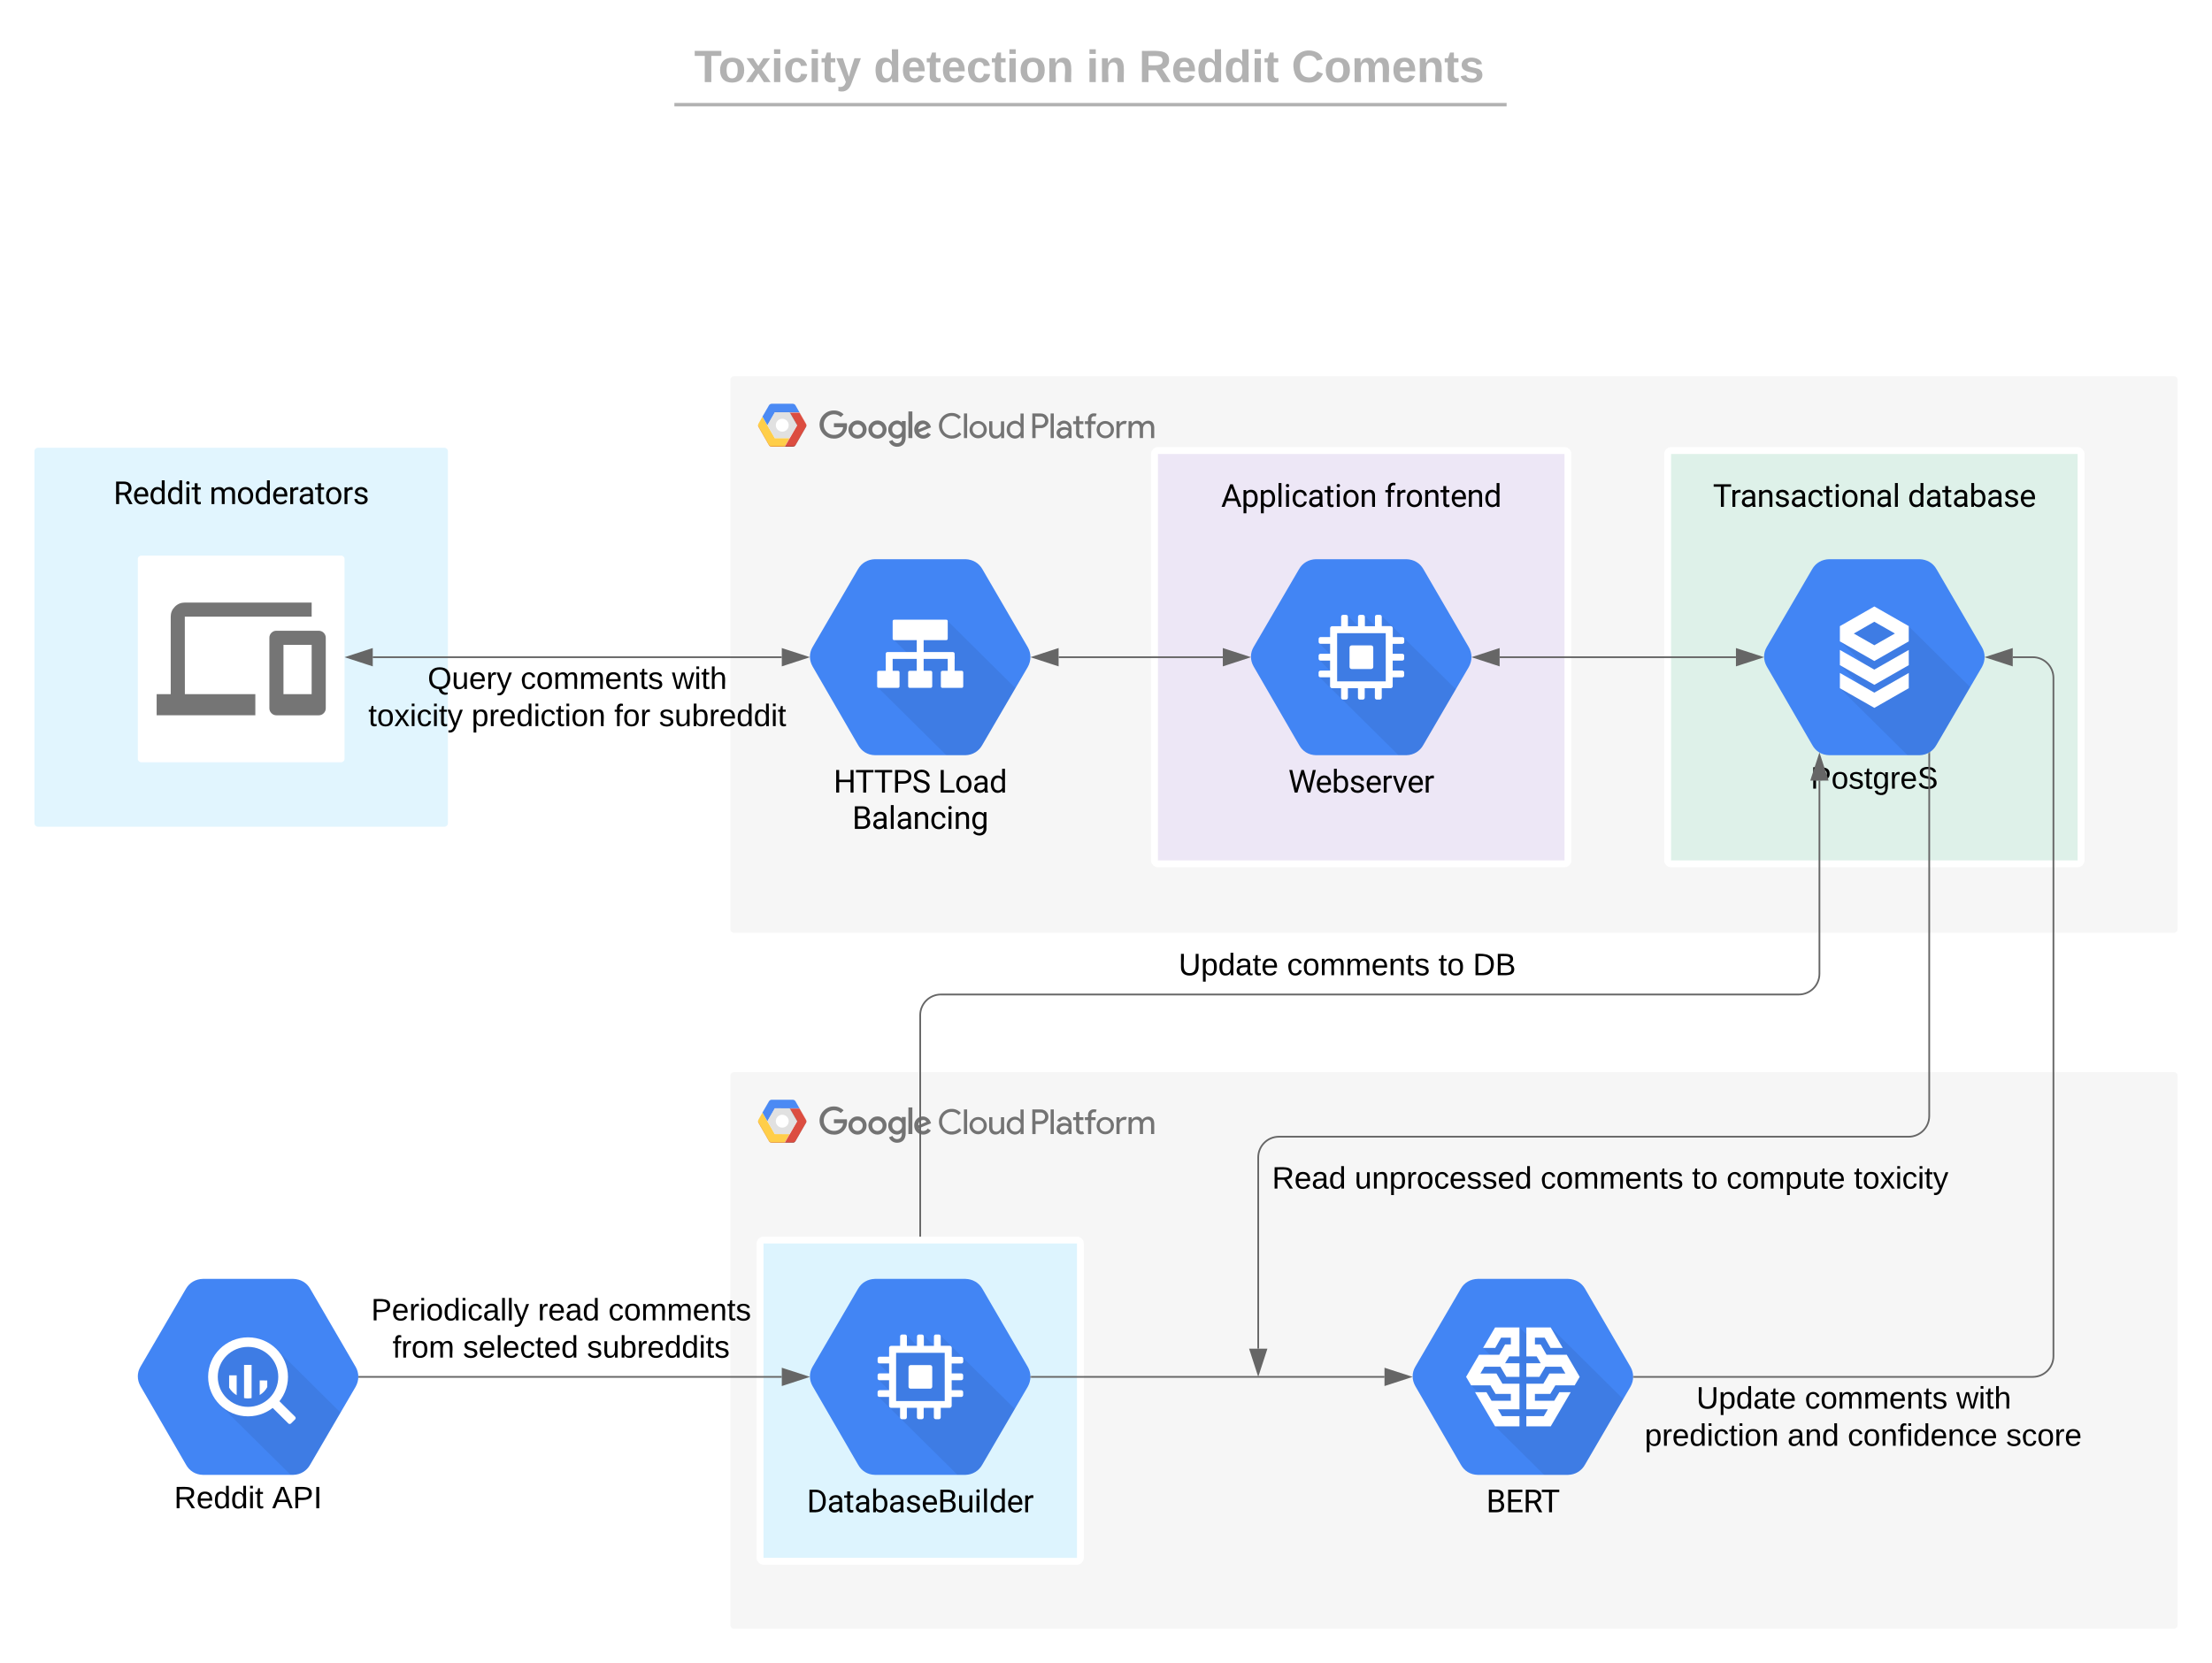 <svg xmlns="http://www.w3.org/2000/svg" xmlns:xlink="http://www.w3.org/1999/xlink" xmlns:lucid="lucid" width="1284" height="965.67"><g transform="translate(-380 -60)" lucid:page-tab-id="QUuz8d0OgHnu"><path d="M804 684.5c0-1.1.9-2 2-2h836c1.1 0 2 .9 2 2v319.17c0 1.1-.9 2-2 2H806c-1.1 0-2-.9-2-2z" fill="#f6f6f6"/><path d="M855.72 710.6c.02-2.28.85-4.22 2.48-5.8 1.64-1.6 3.6-2.4 5.87-2.38 1.06-.02 2.07.17 3.03.56.97.4 1.84.95 2.58 1.7l-1.63 1.56c-1.13-1.08-2.44-1.6-3.98-1.6-1.06 0-2.07.27-3 .8-.9.54-1.63 1.28-2.15 2.2-.53.93-.76 1.93-.74 3-.02 1.05.2 2.04.74 2.97.53.94 1.24 1.67 2.16 2.2.92.55 1.93.8 3 .8.77.05 1.5-.08 2.22-.37.7-.28 1.33-.7 1.88-1.25.74-.8 1.16-1.74 1.22-2.82h-5.33v-2.3h7.47c.1.45.14.92.14 1.4.07 2-.6 3.73-1.95 5.2-.74.78-1.6 1.37-2.58 1.77-1 .4-2.02.58-3.08.54-2.28 0-4.23-.78-5.87-2.38-1.63-1.6-2.46-3.54-2.48-5.8zm0 0M877.75 708.23c-1.45 0-2.7.52-3.72 1.55-1.04 1.03-1.54 2.27-1.54 3.73s.5 2.7 1.55 3.73c1.04 1.03 2.28 1.54 3.73 1.54 1.45 0 2.7-.52 3.72-1.55 1.04-1.02 1.54-2.26 1.54-3.72.03-.95-.2-1.83-.66-2.65-.46-.83-1.13-1.47-1.96-1.94-.83-.46-1.72-.68-2.67-.67zm0 8.45c-.55 0-1.06-.16-1.54-.45-.47-.3-.84-.68-1.1-1.17-.25-.5-.36-1-.34-1.57 0-.84.3-1.54.88-2.13.57-.58 1.28-.87 2.1-.87.84 0 1.58.3 2.15.87.57.6.87 1.3.87 2.12.02.55-.1 1.07-.35 1.57-.25.5-.62.88-1.1 1.17-.5.3-1 .45-1.57.45zM889.32 708.23c-1.45 0-2.7.53-3.72 1.56-1.04 1.02-1.54 2.26-1.54 3.7 0 1.47.52 2.7 1.56 3.73 1.03 1.03 2.28 1.54 3.73 1.54 1.44 0 2.7-.52 3.72-1.55 1.04-1.02 1.54-2.27 1.54-3.72.03-.95-.2-1.83-.68-2.66-.48-.82-1.1-1.47-1.93-1.93-.84-.46-1.74-.68-2.68-.67zm0 8.45c-.55 0-1.08-.16-1.56-.45-.5-.3-.83-.68-1.08-1.17-.26-.5-.4-1-.37-1.57 0-.84.33-1.54.9-2.13.58-.58 1.3-.87 2.12-.87.83 0 1.54.3 2.12.87.57.6.87 1.3.87 2.12.04.55-.08 1.07-.33 1.57-.26.5-.62.88-1.1 1.17-.5.3-1 .45-1.55.45zM903.5 708.55v.86h-.08c-.37-.38-.78-.67-1.26-.88-.5-.2-1-.3-1.52-.3-1.4.08-2.62.62-3.6 1.63-.96 1.02-1.46 2.24-1.46 3.65 0 1.4.5 2.62 1.47 3.64s2.2 1.56 3.6 1.62c.52 0 1.02-.08 1.5-.3.5-.2.93-.5 1.27-.9h.07v.76c0 2-1.1 3.1-2.84 3.1-.57-.03-1.1-.2-1.6-.55-.47-.34-.8-.78-1.02-1.32l-2 .83c.4.95 1 1.7 1.86 2.28.85.57 1.8.85 2.83.84 2.7 0 5-1.6 5-5.5v-9.45h-2.22zm-2.68 8.14c-.55-.02-1.06-.17-1.52-.46-.46-.3-.82-.68-1.08-1.16-.25-.5-.34-1-.32-1.56-.02-.55.07-1.07.32-1.56.26-.5.62-.9 1.08-1.18.46-.3.97-.45 1.52-.47.55.04 1.04.2 1.5.5.46.3.8.7 1.03 1.18.23.5.35 1 .3 1.54.02.54-.07 1.04-.3 1.52-.23.48-.6.87-1.03 1.16-.44.3-.97.46-1.5.5zm0 0M907.3 702.98h2.3v15.47h-2.32zM915.96 716.7c-.56.02-1.06-.12-1.52-.4-.46-.3-.8-.7-1.04-1.2l7.06-2.92-.25-.6c-.3-.97-.9-1.77-1.7-2.38-.84-.62-1.76-.94-2.8-.97-.92 0-1.8.24-2.6.72-.8.47-1.4 1.12-1.84 1.94-.43.8-.62 1.68-.57 2.6-.03.94.2 1.83.66 2.65.46.82 1.1 1.47 1.93 1.94.82.46 1.7.68 2.63.67.88 0 1.73-.2 2.5-.62.8-.4 1.4-.98 1.9-1.72l-1.8-1.2c-.27.46-.64.8-1.1 1.07-.46.26-.94.4-1.47.4zm-.2-6.43c.43-.04.82.04 1.18.24.37.22.65.5.83.9l-4.7 1.98c-.06-.52.03-1.02.26-1.5.23-.46.56-.84 1-1.13.43-.3.9-.45 1.44-.48zm0 0M925.04 711.3c-.02-1.33.28-2.6.94-3.75.67-1.17 1.57-2.08 2.74-2.75 1.17-.66 2.42-.98 3.75-.96 1-.02 1.98.18 2.9.6.92.4 1.7.98 2.37 1.74l-1.3 1.24c-.47-.6-1.07-1.07-1.8-1.4-.7-.3-1.4-.46-2.2-.42-1-.02-1.97.22-2.85.73-.88.5-1.57 1.22-2.05 2.1-.48.9-.7 1.86-.67 2.88-.04 1 .2 1.96.7 2.84.47.9 1.14 1.58 2 2.1.9.5 1.83.74 2.84.72.86 0 1.66-.17 2.42-.52.76-.34 1.42-.84 1.98-1.47l1.28 1.27c-1.03 1.16-2.27 1.93-3.8 2.3-1.5.37-2.98.28-4.43-.26-1.45-.55-2.64-1.46-3.52-2.74-.87-1.27-1.3-2.68-1.3-4.23zm0 0M939.55 718.45v-14.3h1.84v14.3zM952.83 713.56c0 1.4-.5 2.57-1.48 3.55-1 1-2.18 1.48-3.56 1.48-1.4 0-2.56-.5-3.55-1.47-1-.97-1.48-2.15-1.48-3.54 0-1.4.5-2.57 1.48-3.55 1-.97 2.16-1.46 3.54-1.46 1.37 0 2.56.5 3.55 1.47 1 1 1.48 2.17 1.48 3.56zm-1.85 0c.07-.73-.1-1.4-.5-2-.4-.62-.97-1.04-1.66-1.28-.7-.24-1.38-.24-2.07 0-.7.24-1.24.66-1.63 1.27-.4.6-.6 1.28-.53 2 0 .9.3 1.65.93 2.28.63.63 1.38.94 2.28.94.9 0 1.67-.3 2.3-.94.6-.63.93-1.38.93-2.27zM961.13 718.45v-1.36H961c-.33.5-.77.92-1.32 1.22-.55.3-1.15.45-1.77.45-2.52 0-3.72-1.7-3.72-4.1v-6h1.84v5.7c0 1.98 1 2.72 2.42 2.72.76-.07 1.4-.4 1.9-.98s.72-1.26.67-2.02v-5.4h1.85v9.78h-1.75zM964.37 713.56c-.07-1.35.37-2.53 1.27-3.55.9-1 2.02-1.55 3.38-1.65.66-.02 1.3.12 1.88.42.6.3 1.08.72 1.45 1.26h.07l-.07-1.36v-4.5h1.84v14.28h-1.78v-1.36h-.07c-.37.53-.85.96-1.45 1.25-.6.3-1.22.44-1.88.42-1.36-.1-2.5-.65-3.38-1.66-.9-1-1.34-2.2-1.27-3.54zm8.07 0c.1-.73-.07-1.4-.46-2.02-.4-.62-.92-1.05-1.6-1.3-.7-.23-1.4-.23-2.08 0-.7.25-1.24.68-1.63 1.3-.4.62-.55 1.3-.46 2.02-.08.73.08 1.4.47 2.02.4.62.94 1.05 1.63 1.3.7.23 1.38.23 2.07 0 .7-.25 1.22-.68 1.6-1.3.4-.62.57-1.3.47-2.02zM979.23 718.45v-14.3h4.88c.8 0 1.52.16 2.2.53.7.38 1.23.9 1.65 1.56.4.67.6 1.4.62 2.17-.03.8-.2 1.52-.62 2.18-.42.67-.95 1.2-1.64 1.56-.68.38-1.4.55-2.2.52h-3v5.8h-1.85zm4.9-7.54c.7 0 1.3-.24 1.77-.72.48-.5.74-1.08.74-1.77 0-.67-.26-1.26-.74-1.75-.48-.5-1.08-.73-1.77-.73H981v5h3.08zM989.86 718.45v-14.3h1.84v14.3zM993.28 715.5c0-2.22 2-3.42 4.3-3.42.95-.02 1.84.18 2.67.6v-.28c-.05-.58-.25-1.1-.64-1.53-.38-.44-.84-.72-1.42-.84-.57-.1-1.13-.04-1.65.2-.53.27-.92.65-1.18 1.18l-1.68-.7c.46-.9 1.15-1.56 2.05-1.98.9-.42 1.84-.52 2.83-.3 1 .2 1.8.7 2.44 1.47.63.76.95 1.64 1 2.64v5.9h-1.75v-1.35h-.1c-.34.53-.8.96-1.37 1.25-.58.3-1.2.44-1.84.42-.62.06-1.2-.05-1.77-.33-.58-.28-1-.68-1.36-1.2-.33-.54-.52-1.12-.52-1.74zm7-1.26c-.72-.47-1.48-.68-2.33-.64-1.93 0-2.7 1-2.7 1.94.06.48.3.88.68 1.18.4.3.83.42 1.3.37.8 0 1.5-.28 2.08-.83.58-.56.9-1.23.95-2.03zM1004.64 715.48v-5.13h-1.72v-1.68h1.72v-3h1.84v3h2.4v1.68h-2.4v5c0 1.08.5 1.58 1.34 1.58.3 0 .55-.04.83-.16l.64 1.58c-.5.2-.98.28-1.48.26-.58.08-1.13-.02-1.66-.3-.53-.26-.92-.66-1.2-1.18-.27-.5-.38-1.06-.32-1.64zM1016.6 704.34l-.62 1.58c-.27-.12-.53-.18-.83-.16-.3-.02-.57.04-.85.2-.27.13-.48.34-.62.6-.13.28-.18.57-.16.88v1.23h2.46v1.68h-2.55v8.1h-1.84v-8.1h-1.85v-1.68h1.84v-1.3c-.03-.6.1-1.18.43-1.72.32-.53.76-.94 1.3-1.22.56-.28 1.13-.4 1.76-.35.5-.02 1.02.06 1.5.26zM1026.6 713.56c0 1.4-.47 2.57-1.46 3.55-1 1-2.2 1.48-3.57 1.48-1.38 0-2.57-.5-3.56-1.47-.98-.97-1.47-2.15-1.47-3.54 0-1.4.5-2.57 1.48-3.55 1-.97 2.2-1.46 3.57-1.46 1.38 0 2.58.5 3.57 1.47 1 1 1.47 2.17 1.47 3.56zm-1.83 0c.07-.73-.12-1.4-.5-2-.4-.62-.97-1.04-1.66-1.28-.68-.24-1.37-.24-2.06 0-.7.24-1.27.66-1.66 1.27-.4.6-.57 1.28-.5 2-.07.74.1 1.4.5 2.02.4.6.97 1.04 1.66 1.27.7.24 1.38.24 2.07 0 .7-.23 1.27-.66 1.66-1.27.4-.6.58-1.28.5-2zM1028.08 718.45v-9.78h1.77v1.6h.07c.25-.55.67-1 1.17-1.32.5-.33 1.08-.5 1.67-.52.5 0 .95.06 1.38.24l-.7 1.72c-.33-.12-.65-.17-1-.15-.48.02-.92.16-1.33.43-.42.26-.74.6-.95 1.04-.2.44-.32.9-.27 1.38v5.35zm0 0M1035.14 708.67h1.75v1.36h.08c.35-.5.78-.9 1.3-1.2.54-.3 1.12-.45 1.7-.48.68-.05 1.28.1 1.86.44.57.34.98.82 1.24 1.43.37-.6.87-1.05 1.47-1.38.6-.34 1.26-.5 1.95-.5 2.4 0 3.5 1.7 3.5 4.1v6h-1.84v-5.7c0-2-.78-2.72-2.2-2.72-1.4 0-2.47 1.5-2.47 3v5.4h-1.85v-5.7c0-1.98-.78-2.7-2.18-2.7-1.4 0-2.5 1.5-2.5 3v5.4h-1.85v-9.76z" fill="#737373"/><path d="M838.38 718.46l-2.88 5h-7.52c-.34 0-.64-.1-.94-.26-.3-.17-.53-.4-.7-.7l-6.06-10.6c-.16-.3-.26-.6-.26-.93 0-.33.1-.64.26-.93l2.3-4.05 2.85 4.98 4.32 7.48zm0 0" fill="#ffcc40"/><path d="M847.88 711.9l-6.1 10.6c-.16.3-.4.53-.7.7-.3.16-.6.25-.93.25h-4.65l2.88-5 4.32-7.47-4.32-7.5h5.68l3.77 6.57c.16.28.28.6.28.92 0 .33-.06.64-.22.93z" fill="#da4437"/><path d="M844.06 703.5h-14.3l-4.3 7.48-2.88-5 3.77-6.54c.16-.3.4-.52.7-.68.3-.17.6-.25.93-.25h12.17c.34 0 .64.1.94.26.3.16.52.4.68.68z" fill="#4284f3"/><path d="M838.38 703.5l4.32 7.48-4.32 7.48h-8.63l-4.3-7.48 4.3-7.5z" fill="#dfdfdf"/><path d="M830.33 710.98c0-2.07 1.68-3.74 3.75-3.74 2.07 0 3.75 1.67 3.75 3.74 0 2.06-1.68 3.74-3.75 3.74-2.07 0-3.75-1.68-3.75-3.74z" fill="#fff"/><path d="M826.35 699.6c.16-.3.4-.52.7-.68.3-.17.6-.25.93-.25h12.17c.34 0 .64.08.94.25.3.16.52.4.68.68l2.28 3.9-2.28-4.06c-.16-.3-.4-.52-.7-.68-.3-.17-.6-.25-.93-.25h-12.17c-.34 0-.64.1-.94.26-.3.16-.53.4-.7.68L822.6 706v.07z" fill="#fff" fill-opacity=".2"/><path d="M825.45 710.98l4.3-7.5h14.35l-.07-.14h-14.28l-4.3 7.48" fill="#1a237e" fill-opacity=".2"/><path d="M820.28 710.2l2.3-4 2.87 5 4.3 7.48h8.56l.08-.16h-8.63l-4.3-7.54-2.87-5-2.33 4c-.18.3-.25.64-.23 1 .03-.28.12-.54.26-.78zm0 0" fill="#fff" fill-opacity=".2"/><path d="M835.6 723.3h-7.62c-.34 0-.64-.1-.94-.26-.3-.17-.53-.4-.7-.7l-6.06-10.6c-.14-.25-.23-.53-.26-.83-.02.36.07.7.26 1l6.07 10.6c.16.3.4.53.7.7.3.16.6.25.93.25h7.52z" fill="#be360c"/><path d="M842.8 710.98l-4.33-7.5h-.1l4.33 7.5zM847.88 711.75l-6.1 10.6c-.16.3-.4.52-.7.7-.3.15-.6.24-.93.24h-4.56l-.1.15h4.65c.34 0 .64-.1.94-.25.3-.17.52-.4.68-.7l6.1-10.6c.18-.3.25-.63.23-.98-.02.3-.1.57-.22.83zm0 0" fill="#3e2723"/><path d="M844.06 703.65l3.77 6.56c.14.27.23.55.25.86.03-.36-.07-.7-.25-1l-3.77-6.57h-5.68l.1.15M838.38 718.62l4.4-7.64h-.08l-4.32 7.48-2.88 5h.1z" fill="#fff"/><path d="M847.88 710.05l-3.82-6.56-2.28-4.06c-.16-.3-.4-.52-.7-.68-.3-.17-.6-.25-.93-.25h-12.17c-.34 0-.64.1-.94.26-.3.16-.53.4-.7.68l-6.06 10.6c-.16.3-.26.6-.26.94 0 .33.1.64.26.93l6.07 10.6c.16.3.4.53.7.7.3.16.6.25.93.25h12.17c.34 0 .64-.1.94-.25.3-.17.52-.4.68-.7l6.1-10.6c.16-.28.25-.6.25-.92 0-.33-.1-.64-.25-.93z" fill="url(#a)"/><path d="M804 280.42c0-1.1.9-2 2-2h836c1.1 0 2 .9 2 2v319.16c0 1.1-.9 2-2 2H806c-1.1 0-2-.9-2-2z" fill="#f6f6f6"/><path d="M855.72 306.5c.02-2.27.85-4.2 2.48-5.8 1.64-1.6 3.6-2.38 5.87-2.37 1.06-.02 2.07.17 3.03.56.97.38 1.84.94 2.58 1.68l-1.63 1.57c-1.13-1.08-2.44-1.6-3.98-1.6-1.06 0-2.07.27-3 .8-.9.54-1.63 1.28-2.15 2.2-.53.93-.76 1.93-.74 3-.02 1.05.2 2.04.74 2.97.53.93 1.24 1.66 2.16 2.2.92.54 1.93.8 3 .8.77.04 1.5-.1 2.22-.38.7-.28 1.33-.7 1.88-1.25.74-.8 1.16-1.75 1.22-2.83h-5.33v-2.3h7.47c.1.45.14.92.14 1.4.07 2-.6 3.73-1.95 5.2-.74.78-1.6 1.37-2.58 1.77-1 .4-2.02.58-3.08.54-2.28 0-4.23-.78-5.87-2.38-1.63-1.6-2.46-3.53-2.48-5.8zm0 0M877.75 304.14c-1.45 0-2.7.52-3.72 1.55-1.04 1.02-1.54 2.26-1.54 3.72 0 1.45.5 2.7 1.55 3.72 1.04 1.03 2.28 1.54 3.73 1.54 1.45 0 2.7-.52 3.72-1.55 1.04-1.02 1.54-2.26 1.54-3.72.03-.94-.2-1.82-.66-2.64-.46-.83-1.13-1.47-1.96-1.94-.83-.47-1.72-.7-2.67-.68zm0 8.45c-.55 0-1.06-.17-1.54-.46-.47-.3-.84-.68-1.1-1.17-.25-.5-.36-1-.34-1.57 0-.83.3-1.53.88-2.12.57-.58 1.28-.87 2.1-.87.84 0 1.58.3 2.15.88.57.6.87 1.3.87 2.12.02.56-.1 1.08-.35 1.58-.25.5-.62.88-1.1 1.17-.5.3-1 .45-1.57.45zM889.32 304.14c-1.45 0-2.7.53-3.72 1.56-1.04 1.03-1.54 2.27-1.54 3.72 0 1.46.52 2.7 1.56 3.72 1.03 1.03 2.28 1.54 3.73 1.54 1.44 0 2.7-.52 3.72-1.55 1.04-1.02 1.54-2.27 1.54-3.72.03-.94-.2-1.82-.68-2.65-.48-.82-1.1-1.47-1.93-1.93-.84-.47-1.74-.7-2.68-.68zm0 8.45c-.55 0-1.08-.17-1.56-.46-.5-.3-.83-.68-1.08-1.17-.26-.5-.4-1-.37-1.57 0-.83.33-1.53.9-2.12.58-.58 1.3-.87 2.12-.87.83 0 1.54.3 2.12.88.57.6.87 1.3.87 2.12.04.56-.08 1.08-.33 1.58-.26.5-.62.88-1.1 1.17-.5.3-1 .45-1.55.45zM903.5 304.46v.86h-.08c-.37-.4-.78-.68-1.26-.9-.5-.2-1-.3-1.52-.28-1.4.07-2.62.6-3.6 1.62-.96 1.02-1.46 2.24-1.46 3.65 0 1.42.5 2.63 1.47 3.65s2.2 1.56 3.6 1.62c.52 0 1.02-.08 1.5-.3.5-.2.93-.5 1.27-.9h.07v.76c0 2-1.1 3.1-2.84 3.1-.57-.03-1.1-.2-1.6-.55-.47-.34-.8-.78-1.02-1.32l-2 .83c.4.94 1 1.7 1.86 2.27.85.57 1.8.85 2.83.84 2.7 0 5-1.6 5-5.48v-9.46h-2.22zm-2.68 8.14c-.55 0-1.06-.16-1.52-.45-.46-.3-.82-.68-1.08-1.16-.25-.5-.34-1.02-.32-1.57-.02-.55.07-1.07.32-1.56.26-.5.62-.9 1.08-1.18.46-.3.97-.46 1.52-.48.55.03 1.04.2 1.5.5.46.3.8.7 1.03 1.17.23.48.35 1 .3 1.53.02.54-.07 1.04-.3 1.52-.23.48-.6.87-1.03 1.16-.44.3-.97.47-1.5.5zm0 0M907.3 298.9h2.3v15.46h-2.32zM915.96 312.6c-.56.03-1.06-.1-1.52-.4-.46-.3-.8-.7-1.04-1.2l7.06-2.9-.25-.6c-.3-.98-.9-1.78-1.7-2.4-.84-.6-1.76-.93-2.8-.96-.92 0-1.8.24-2.6.72-.8.47-1.4 1.12-1.84 1.94-.43.82-.62 1.7-.57 2.6-.03.95.2 1.84.66 2.66.46.82 1.1 1.47 1.93 1.94.82.47 1.7.7 2.63.68.88 0 1.73-.2 2.5-.62.8-.4 1.4-.98 1.9-1.72l-1.8-1.2c-.27.46-.64.8-1.1 1.07-.46.27-.94.4-1.47.4zm-.2-6.42c.43-.04.82.04 1.18.24.37.2.65.5.83.88l-4.7 2c-.06-.53.03-1.03.26-1.5s.56-.85 1-1.14c.43-.3.9-.45 1.44-.48zm0 0M925.04 307.22c-.02-1.34.28-2.6.94-3.76.67-1.17 1.57-2.08 2.74-2.75 1.17-.65 2.42-.97 3.75-.95 1-.02 1.98.18 2.9.6.92.4 1.7.98 2.37 1.74l-1.3 1.23c-.47-.6-1.07-1.07-1.8-1.4-.7-.3-1.4-.46-2.2-.42-1 0-1.97.23-2.85.74-.88.5-1.57 1.22-2.05 2.1-.48.9-.7 1.86-.67 2.88-.04 1 .2 1.95.7 2.83.47.9 1.14 1.58 2 2.1.9.5 1.83.74 2.84.72.86 0 1.66-.17 2.42-.52.76-.34 1.42-.84 1.98-1.47l1.28 1.27c-1.03 1.16-2.27 1.93-3.8 2.3-1.5.37-2.98.28-4.43-.26-1.45-.56-2.64-1.47-3.52-2.75-.87-1.27-1.3-2.68-1.3-4.23zm0 0M939.55 314.36v-14.3h1.84v14.3zM952.83 309.47c0 1.4-.5 2.57-1.48 3.55-1 .98-2.18 1.47-3.56 1.47-1.4 0-2.56-.5-3.55-1.48-1-.98-1.48-2.16-1.48-3.55 0-1.4.5-2.57 1.48-3.55 1-.98 2.16-1.47 3.54-1.47 1.37 0 2.56.5 3.55 1.47 1 .98 1.48 2.16 1.48 3.55zm-1.85 0c.07-.73-.1-1.4-.5-2-.4-.62-.97-1.04-1.66-1.28-.7-.25-1.38-.25-2.07 0-.7.23-1.24.65-1.63 1.26-.4.6-.6 1.28-.53 2 0 .9.3 1.65.93 2.28.63.63 1.38.94 2.28.94.9 0 1.67-.3 2.3-.94.6-.63.93-1.38.93-2.27zM961.13 314.36V313H961c-.33.52-.77.93-1.32 1.23-.55.3-1.15.45-1.77.45-2.52 0-3.72-1.7-3.72-4.1v-6h1.84v5.7c0 1.98 1 2.72 2.42 2.72.76-.06 1.4-.4 1.9-.97.5-.58.72-1.26.67-2.02v-5.38h1.85v9.77h-1.75zM964.37 309.47c-.07-1.35.37-2.53 1.27-3.55.9-1 2.02-1.56 3.38-1.66.66-.02 1.3.12 1.88.42.6.3 1.08.72 1.45 1.26h.07l-.07-1.36v-4.5h1.84v14.28h-1.78V313h-.07c-.37.54-.85.97-1.45 1.26-.6.3-1.22.44-1.88.42-1.36-.1-2.5-.65-3.38-1.66-.9-1.02-1.34-2.2-1.27-3.55zm8.07 0c.1-.73-.07-1.4-.46-2.02-.4-.62-.92-1.05-1.6-1.3-.7-.23-1.4-.23-2.08 0-.7.25-1.24.68-1.63 1.3-.4.62-.55 1.3-.46 2.02-.08.73.08 1.4.47 2.02.4.6.94 1.04 1.63 1.28.7.24 1.38.24 2.07 0 .7-.24 1.22-.67 1.6-1.3.4-.6.57-1.28.47-2zM979.23 314.36v-14.3h4.88c.8 0 1.52.16 2.2.53.7.37 1.23.88 1.65 1.55.4.67.6 1.4.62 2.17-.03.78-.2 1.5-.62 2.17-.42.66-.95 1.18-1.64 1.55-.68.38-1.4.55-2.2.52h-3v5.8h-1.85zm4.9-7.54c.7 0 1.3-.25 1.77-.73.48-.5.74-1.1.74-1.78 0-.68-.26-1.27-.74-1.76-.48-.5-1.08-.73-1.77-.73H981v5h3.08zM989.86 314.36v-14.3h1.84v14.3zM993.28 311.4c0-2.2 2-3.4 4.3-3.4.95-.03 1.84.17 2.67.6v-.3c-.05-.57-.25-1.08-.64-1.52-.38-.44-.84-.72-1.42-.84-.57-.1-1.13-.04-1.65.2-.53.27-.92.65-1.18 1.18l-1.68-.72c.46-.9 1.15-1.55 2.05-1.97.9-.42 1.84-.52 2.83-.3 1 .2 1.8.7 2.44 1.47.63.77.95 1.65 1 2.65v5.9h-1.75V313h-.1c-.34.54-.8.97-1.37 1.26-.58.3-1.2.44-1.84.42-.62.06-1.2-.05-1.77-.33-.58-.28-1-.68-1.36-1.2-.33-.54-.52-1.12-.52-1.74zm7-1.25c-.72-.47-1.48-.68-2.33-.64-1.93 0-2.7 1-2.7 1.95.06.48.3.88.68 1.18.4.3.83.42 1.3.37.8 0 1.5-.27 2.08-.82.58-.56.9-1.23.95-2.03zM1004.64 311.4v-5.14h-1.72v-1.68h1.72v-3h1.84v3h2.4v1.68h-2.4v5c0 1.08.5 1.58 1.34 1.58.3 0 .55-.04.83-.16l.64 1.58c-.5.2-.98.28-1.48.26-.58.07-1.13-.03-1.66-.3s-.92-.67-1.2-1.2c-.27-.5-.38-1.05-.32-1.63zM1016.6 300.25l-.62 1.58c-.27-.12-.53-.18-.83-.16-.3-.02-.57.04-.85.2-.27.13-.48.34-.62.6-.13.28-.18.57-.16.88v1.23h2.46v1.68h-2.55v8.1h-1.84v-8.1h-1.85v-1.68h1.84v-1.3c-.03-.6.1-1.18.43-1.72.32-.53.76-.94 1.3-1.22.56-.28 1.13-.4 1.76-.35.5-.03 1.02.05 1.5.25zM1026.6 309.47c0 1.4-.47 2.57-1.46 3.55-1 .98-2.2 1.47-3.57 1.47-1.38 0-2.57-.5-3.56-1.48-.98-.98-1.47-2.16-1.47-3.55 0-1.4.5-2.57 1.48-3.55 1-.98 2.2-1.47 3.57-1.47 1.38 0 2.58.5 3.57 1.47 1 .98 1.47 2.16 1.47 3.55zm-1.83 0c.07-.73-.12-1.4-.5-2-.4-.62-.97-1.04-1.66-1.28-.68-.25-1.37-.25-2.06 0-.7.23-1.27.65-1.66 1.26-.4.6-.57 1.28-.5 2-.07.74.1 1.4.5 2.02.4.6.97 1.04 1.66 1.27.7.24 1.38.24 2.07 0 .7-.23 1.27-.66 1.66-1.27.4-.6.58-1.28.5-2zM1028.08 314.36v-9.78h1.77v1.6h.07c.25-.55.67-1 1.17-1.32.5-.33 1.08-.5 1.67-.52.5 0 .95.06 1.38.24l-.7 1.72c-.33-.1-.65-.16-1-.14-.48.02-.92.16-1.33.43-.42.25-.74.6-.95 1.03-.2.44-.32.9-.27 1.38v5.36zm0 0M1035.14 304.58h1.75v1.36h.08c.35-.5.78-.9 1.3-1.2.54-.3 1.12-.45 1.7-.48.68-.05 1.28.1 1.86.44.57.35.98.83 1.24 1.44.37-.6.87-1.05 1.47-1.38.6-.34 1.26-.5 1.95-.5 2.4 0 3.5 1.7 3.5 4.1v6h-1.84v-5.7c0-2-.78-2.72-2.2-2.72-1.4 0-2.47 1.5-2.47 3v5.4h-1.85v-5.7c0-1.98-.78-2.7-2.18-2.7-1.4 0-2.5 1.5-2.5 3v5.4h-1.85v-9.76z" fill="#737373"/><path d="M838.38 314.37l-2.88 5h-7.52c-.34 0-.64-.1-.94-.26-.3-.16-.53-.4-.7-.68l-6.06-10.6c-.16-.3-.26-.6-.26-.94 0-.33.1-.64.26-.93l2.3-4.05 2.85 5 4.32 7.47zm0 0" fill="#ffcc40"/><path d="M847.88 307.8l-6.1 10.62c-.16.3-.4.52-.7.7-.3.15-.6.24-.93.24h-4.65l2.88-5 4.32-7.47-4.32-7.5h5.68l3.77 6.56c.16.28.28.6.28.92 0 .33-.06.64-.22.93z" fill="#da4437"/><path d="M844.06 299.4h-14.3l-4.3 7.5-2.88-5 3.77-6.55c.16-.3.4-.52.7-.68.3-.17.6-.25.93-.25h12.17c.34 0 .64.08.94.25.3.16.52.4.68.68z" fill="#4284f3"/><path d="M838.38 299.4l4.32 7.5-4.32 7.47h-8.63l-4.3-7.48 4.3-7.5z" fill="#dfdfdf"/><path d="M830.33 306.9c0-2.08 1.68-3.75 3.75-3.75 2.07 0 3.75 1.67 3.75 3.74 0 2.05-1.68 3.73-3.75 3.73-2.07 0-3.75-1.68-3.75-3.74z" fill="#fff"/><path d="M826.35 295.5c.16-.28.4-.5.7-.67.3-.17.6-.25.93-.25h12.17c.34 0 .64.08.94.25.3.16.52.4.68.68l2.28 3.9-2.28-4.05c-.16-.3-.4-.52-.7-.68-.3-.17-.6-.25-.93-.25h-12.17c-.34 0-.64.08-.94.25-.3.16-.53.4-.7.68l-3.76 6.55v.08z" fill="#fff" fill-opacity=".2"/><path d="M825.45 306.9l4.3-7.5h14.35l-.07-.15h-14.28l-4.3 7.48" fill="#1a237e" fill-opacity=".2"/><path d="M820.28 306.1l2.3-3.98 2.87 5 4.3 7.47h8.56l.08-.17h-8.63l-4.3-7.54-2.87-5-2.33 4c-.18.3-.25.63-.23 1 .03-.3.12-.55.26-.8zm0 0" fill="#fff" fill-opacity=".2"/><path d="M835.6 319.2h-7.62c-.34 0-.64-.1-.94-.25-.3-.17-.53-.4-.7-.7l-6.06-10.6c-.14-.25-.23-.53-.26-.83-.02.35.07.68.26 1l6.07 10.6c.16.3.4.52.7.7.3.15.6.24.93.24h7.52z" fill="#be360c"/><path d="M842.8 306.9l-4.33-7.5h-.1l4.33 7.5zM847.88 307.66l-6.1 10.6c-.16.3-.4.52-.7.7-.3.15-.6.24-.93.24h-4.56l-.1.16h4.65c.34 0 .64-.1.94-.25.3-.16.52-.4.68-.68l6.1-10.6c.18-.3.25-.64.23-1-.02.3-.1.58-.22.84zm0 0" fill="#3e2723"/><path d="M844.06 299.56l3.77 6.56c.14.26.23.54.25.85.03-.36-.07-.7-.25-1l-3.77-6.57h-5.68l.1.16M838.38 314.53l4.4-7.64h-.08l-4.32 7.47-2.88 5h.1z" fill="#fff"/><path d="M847.88 305.96l-3.82-6.56-2.28-4.05c-.16-.3-.4-.52-.7-.68-.3-.17-.6-.25-.93-.25h-12.17c-.34 0-.64.08-.94.25-.3.16-.53.4-.7.68l-6.06 10.6c-.16.3-.26.6-.26.94 0 .32.1.63.26.92l6.07 10.6c.16.3.4.52.7.7.3.15.6.24.93.24h12.17c.34 0 .64-.1.94-.25.3-.16.52-.4.68-.68l6.1-10.6c.16-.3.25-.6.25-.93 0-.34-.1-.65-.25-.94z" fill="url(#b)"/><path d="M740.45 88c0-4.42 3.58-8 8-8h520.78c4.42 0 8 3.58 8 8v26.15c0 4.4-3.58 8-8 8H748.45c-4.42 0-8-3.6-8-8z" stroke="#000" stroke-opacity="0" stroke-width="2" fill="#fff" fill-opacity="0"/><use xlink:href="#c" transform="matrix(1,0,0,1,744.452,84) translate(38.511 23.658)"/><use xlink:href="#d" transform="matrix(1,0,0,1,744.452,84) translate(142.672 23.658)"/><use xlink:href="#e" transform="matrix(1,0,0,1,744.452,84) translate(266.135 23.658)"/><use xlink:href="#f" transform="matrix(1,0,0,1,744.452,84) translate(296.654 23.658)"/><use xlink:href="#g" transform="matrix(1,0,0,1,744.452,84) translate(385.227 23.658)"/><path d="M772.46 120.77h481.1M772.5 120.77h-1.04M1253.52 120.77h1.03" stroke="#b2b2b2" stroke-width="2" fill="none"/><path d="M740 129.07c0-4.4 3.58-8 8-8h521.38c4.42 0 8 3.6 8 8v4c0 4.42-3.58 8-8 8H748c-4.42 0-8-3.58-8-8z" stroke="#000" stroke-opacity="0" stroke-width="2" fill="#fff" fill-opacity="0"/><path d="M976.6 435.78l-26.35-45.3c-2.05-3.63-5.64-5.68-9.86-5.8h-52.5c-4.2.12-7.8 2.17-9.85 5.8l-26.36 45.2c-2.06 3.5-2.06 7.6 0 11.25l26.35 45.52c2.05 3.75 5.5 5.92 9.86 6.03h52.5c4.2-.1 7.8-2.28 9.85-6.03l26.36-45.18c2.06-3.75 2.06-7.85 0-11.5z" stroke="#000" stroke-opacity="0" fill="#4285f4"/><path d="M929.8 420.27L904.54 428l-5.83 3.37 8.47 8.3-11.52.7.24 10.7-6.4 7.98 39.8 39.4h11.1c4.23-.16 7.82-2.27 9.9-6.02l19.1-32.9z" stroke="#000" stroke-opacity="0" fill-opacity=".07"/><path d="M912.15 430.7h4v21.5h-4v-21.5zM895.1 440.58h3.06v12.86h-4V441.5c0-.5.42-.92.93-.92zM930.13 440.58h3.07c.5 0 .93.4.93.93v11.94h-4v-12.86z" stroke="#000" stroke-opacity="0" fill="#fff"/><path d="M895.16 438.6h37.97c.56 0 1 .44 1 1v2.96h-39.97v-2.97c0-.56.44-1 1-1zM899.12 419.8h30.05c.64 0 .96.33.96.97v9.95c0 .64-.32.96-.96.96h-30.05c-.64 0-.96-.32-.96-.96v-9.95c0-.64.32-.96.96-.96zM890.14 449.48h11.04c.65 0 .97.33.97.97v7.96c0 .65-.32.98-.97.98h-11.04c-.65 0-.98-.33-.98-.97v-7.95c0-.64.33-.97.98-.97zM927.1 449.48h11.05c.65 0 .98.33.98.97v7.96c0 .65-.33.98-.98.98H927.1c-.64 0-.96-.33-.96-.97v-7.95c0-.64.32-.97.97-.97zM908.16 449.48h11.97c.67 0 1 .34 1 1v7.9c0 .66-.33 1-1 1h-11.97c-.67 0-1-.34-1-1v-7.9c0-.66.33-1 1-1z" stroke="#000" stroke-opacity="0" fill="#fff"/><use xlink:href="#h" transform="matrix(1,0,0,1,850.151,503.479) translate(13.709 16.699)"/><use xlink:href="#i" transform="matrix(1,0,0,1,850.151,503.479) translate(74.397 16.699)"/><use xlink:href="#j" transform="matrix(1,0,0,1,850.151,503.479) translate(24.546 37.793)"/><path d="M1050.15 323.58c0-1.1.9-2 2-2h236c1.1 0 2 .9 2 2v236c0 1.1-.9 2-2 2h-236c-1.1 0-2-.9-2-2z" stroke="#fff" stroke-width="4" fill="#ede7f6"/><use xlink:href="#k" transform="matrix(1,0,0,1,1066.151,337.584) translate(22.675 16.699)"/><use xlink:href="#l" transform="matrix(1,0,0,1,1066.151,337.584) translate(117.465 16.699)"/><path d="M1232.6 435.78l-26.35-45.3c-2.05-3.63-5.64-5.68-9.86-5.8h-52.5c-4.2.12-7.8 2.17-9.85 5.8l-26.36 45.2c-2.06 3.5-2.06 7.6 0 11.25l26.35 45.52c2.05 3.75 5.5 5.92 9.86 6.03h52.5c4.2-.1 7.8-2.28 9.85-6.03l26.36-45.18c2.06-3.75 2.06-7.85 0-11.5z" stroke="#000" stroke-opacity="0" fill="#4285f4"/><path d="M1225.02 460.16l-43.25-42.83-3.1 6.65-6.75-6.65-3.1 6.65-6.66-6.65-1.66 8.03-5.96.98-1.2 5.2-7.7 1.85 6.92 6.8-6.83 2.93 6.83 6.73-6.9 3 46.1 45.6h4.7c4.2-.17 7.77-2.28 9.83-6z" stroke="#000" stroke-opacity="0" fill-opacity=".07"/><path d="M1175.97 434.74h-11.4c-.67 0-1.2.54-1.2 1.2v11.3c0 .65.53 1.2 1.2 1.2h11.4c.66-.03 1.17-.57 1.17-1.2v-11.3c0-.66-.54-1.2-1.2-1.2" stroke="#000" stroke-opacity="0" fill="#fff"/><path d="M1194.03 433.8c.6 0 1.1-.43 1.1-1.07V431c0-.58-.5-1.07-1.1-1.07h-5.56v-5.16c0-.7-.55-1.23-1.2-1.23h-5.2v-5.46c0-.6-.5-1.08-1.1-1.08h-1.8c-.6 0-1.04.5-1.04 1.08v5.5h-5.86v-5.5c-.05-.6-.55-1.08-1.15-1.08h-1.73c-.6 0-1.1.5-1.1 1.08v5.5h-5.87v-5.5c0-.6-.5-1.08-1.1-1.08h-1.73c-.65 0-1.1.5-1.1 1.08v5.5h-5.2c-.66 0-1.2.5-1.2 1.2v5.1h-5.57c-.6 0-1.1.5-1.1 1.08v1.77c0 .6.5 1.08 1.1 1.08h5.56v5.77h-5.57c-.6 0-1.1.5-1.1 1.08v1.82c0 .6.5 1.08 1.1 1.08h5.56v5.8h-5.57c-.6 0-1.1.5-1.1 1.1v1.76c0 .6.5 1.04 1.1 1.04h5.56v5.16c0 .64.5 1.18 1.2 1.18h5.2v5.5c0 .6.45 1.1 1.1 1.1h1.74c.6 0 1.1-.5 1.1-1.1v-5.5h5.85v5.5c0 .6.5 1.1 1.1 1.1h1.72c.6 0 1.1-.5 1.1-1.1v-5.5h5.9v5.5c0 .6.5 1.1 1.1 1.1h1.8c.6 0 1.1-.5 1.1-1.1v-5.5h5.2c.65-.05 1.15-.54 1.15-1.18v-5.16h5.56c.6 0 1.1-.5 1.1-1.08v-1.72c0-.64-.5-1.1-1.1-1.1h-5.56v-5.8h5.56c.6 0 1.1-.48 1.1-1.07v-1.77-.05c0-.6-.5-1.08-1.1-1.08h-5.56v-5.76h5.56zm-9.64 21.8h-28.23v-27.98h28.22z" stroke="#000" stroke-opacity="0" fill="#fff"/><use xlink:href="#m" transform="matrix(1,0,0,1,1106.151,503.479) translate(21.685 16.699)"/><path d="M1005.14 780c1.1 0 2 .9 2 2v182.5c0 1.1-.9 2-2 2H823.17c-1.1 0-2-.9-2-2V782c0-1.1.9-2 2-2z" stroke="#fff" stroke-width="4" fill="#ddf4fe"/><path d="M1348 323.58c0-1.1.9-2 2-2h236c1.1 0 2 .9 2 2v236c0 1.1-.9 2-2 2h-236c-1.1 0-2-.9-2-2z" stroke="#fff" stroke-width="4" fill="#def1e9"/><use xlink:href="#n" transform="matrix(1,0,0,1,1364,337.584) translate(10.291 16.699)"/><use xlink:href="#o" transform="matrix(1,0,0,1,1364,337.584) translate(123.389 16.699)"/><path d="M400 322c0-1.1.9-2 2-2h236c1.1 0 2 .9 2 2v216c0 1.1-.9 2-2 2H402c-1.1 0-2-.9-2-2z" fill="#e1f5fe"/><use xlink:href="#p" transform="matrix(1,0,0,1,416,336) translate(29.886 16.699)"/><use xlink:href="#q" transform="matrix(1,0,0,1,416,336) translate(85.512 16.699)"/><g filter="url(#r)"><path d="M460 383.58c0-1.1.9-2 2-2h116c1.1 0 2 .9 2 2v116c0 1.1-.9 2-2 2H462c-1.1 0-2-.9-2-2z" fill="#fff"/><path d="M487.28 417.04h73.63v-8.18H487.3c-2.26 0-4.2.8-5.8 2.4-1.6 1.6-2.4 3.52-2.4 5.78v45h-8.17v12.27h57.28v-12.26h-40.9zm77.72 8.18h-24.55c-1.13 0-2.1.4-2.9 1.2-.78.8-1.18 1.76-1.18 2.9v40.9c0 1.13.4 2.1 1.2 2.9.8.8 1.75 1.2 2.88 1.2H565c1.13 0 2.1-.4 2.9-1.2.8-.8 1.2-1.77 1.2-2.9v-40.9c0-1.14-.4-2.1-1.2-2.9-.8-.8-1.77-1.2-2.9-1.2zm-4.1 36.82h-16.35V433.4h16.36z" fill="#757575"/></g><path d="M1326.46 853.64l-26.36-45.3c-2.05-3.63-5.64-5.68-9.86-5.8h-52.48c-4.22.12-7.8 2.17-9.86 5.8l-26.36 45.2c-2.05 3.5-2.05 7.6 0 11.25l26.36 45.5c2.05 3.76 5.5 5.92 9.86 6.04h52.48c4.22-.12 7.8-2.28 9.86-6.03l26.36-45.17c2.05-3.75 2.05-7.85 0-11.5z" stroke="#000" stroke-opacity="0" fill="#4285f4"/><path d="M1280.18 830.74l-12.18 5.9-6-5.9-21.1 11.9 4.58 4.53-11.56 17.2 7.06 7.02 6.9 16.76 28.42 28.15h14.04c4.23-.16 7.77-2.3 9.8-5.98l22.07-38z" stroke="#000" stroke-opacity="0" fill-opacity=".07"/><path d="M1279.9 869.3l2.94-4.94h11.22l2.9-4.93-7.52-12.85h-11.74l-3.37-5.97h-3.35v-3.95h5.67l3.4 5.97h7.07l-6.97-11.88H1266v16.8h6l2.33 3.97H1266v7.93h7.58l3.47-5.9h9.3l2.32 3.95h-9.33l-3.47 5.9H1266v14.87h12.48l-2.33 3.96H1266v5.92h14.15l11.6-19.8h-6.6l-2.96 4.94h-11.22v-3.96h8.92zM1248.1 869.3l-2.96-4.94h-11.2l-2.92-4.93 7.53-12.85h11.74l3.36-5.97h3.35v-3.95h-5.66l-3.4 5.97h-7.07l6.97-11.88H1262v16.8h-6l-2.34 3.97h8.34v7.93h-7.6l-3.46-5.9h-9.3l-2.32 3.95h9.33l3.46 5.9h9.9v14.87h-12.5l2.34 3.96H1262v5.92h-14.16l-11.62-19.8h6.63l2.95 4.94h11.2v-3.96h-8.9z" stroke="#000" stroke-opacity="0" fill="#fff"/><use xlink:href="#s" transform="matrix(1,0,0,1,1200,921.338) translate(42.722 16.699)"/><path d="M596.38 441.58H833.8" stroke="#666" fill="none"/><path d="M581.62 441.58l14.26-4.63v9.27zM848.58 441.58l-14.27 4.64v-9.27z" stroke="#666" fill="#666"/><use xlink:href="#t" transform="matrix(1,0,0,1,593.798,445.584) translate(34.43 14.4)"/><use xlink:href="#u" transform="matrix(1,0,0,1,593.798,445.584) translate(88.38 14.4)"/><use xlink:href="#v" transform="matrix(1,0,0,1,593.798,445.584) translate(176.28 14.4)"/><use xlink:href="#w" transform="matrix(1,0,0,1,593.798,445.584) translate(0.005 36)"/><use xlink:href="#x" transform="matrix(1,0,0,1,593.798,445.584) translate(59.905 36)"/><use xlink:href="#y" transform="matrix(1,0,0,1,593.798,445.584) translate(142.755 36)"/><use xlink:href="#z" transform="matrix(1,0,0,1,593.798,445.584) translate(168.705 36)"/><path d="M994.5 441.58h95.3" stroke="#666" fill="none"/><path d="M979.73 441.58l14.26-4.63v9.27zM1104.58 441.58l-14.27 4.64v-9.27z" stroke="#666" fill="#666"/><path d="M1530.46 435.78l-26.36-45.3c-2.05-3.63-5.64-5.68-9.86-5.8h-52.48c-4.22.12-7.8 2.17-9.86 5.8l-26.36 45.2c-2.05 3.5-2.05 7.6 0 11.25l26.36 45.52c2.05 3.75 5.5 5.92 9.86 6.03h52.48c4.22-.1 7.8-2.28 9.86-6.03l26.36-45.18c2.05-3.75 2.05-7.85 0-11.5z" stroke="#000" stroke-opacity="0" fill="#4285f4"/><path d="M1487.98 423.68l-19.34-6.6-20.4 15.3 12.77 12.6-12.84 1.32 12.02 11.87-12.17 1.47 39.23 38.8h7.02c4.23-.15 7.8-2.27 9.83-6l19.5-33.53z" stroke="#000" stroke-opacity="0" fill-opacity=".07"/><path d="M1468 412.12l-20 11.43v8.84l20 11.4 19.98-11.4v-8.85zm11.95 15.7l-11.96 6.82-11.92-6.8 11.9-6.85 11.97 6.83z" stroke="#000" stroke-opacity="0" fill="#fff"/><path d="M1448 437.37v8.83l20 11.42 19.98-11.42v-8.83l-20 11.42-19.97-11.43z" stroke="#000" stroke-opacity="0" fill="#fff"/><path d="M1448 450.76v8.83l20 11.42 19.98-11.43v-8.84l-20 11.43-19.97-11.44z" stroke="#000" stroke-opacity="0" fill="#fff"/><use xlink:href="#A" transform="matrix(1,0,0,1,1404,503.479) translate(27.025 14.4)"/><path d="M586.46 853.64l-26.36-45.3c-2.05-3.63-5.64-5.68-9.86-5.8h-52.48c-4.22.12-7.8 2.17-9.86 5.8l-26.36 45.2c-2.05 3.5-2.05 7.6 0 11.25l26.36 45.5c2.05 3.76 5.5 5.92 9.86 6.04h52.48c4.22-.12 7.8-2.28 9.86-6.03l26.36-45.17c2.05-3.75 2.05-7.85 0-11.5z" stroke="#000" stroke-opacity="0" fill="#4285f4"/><path d="M560.1 910.28l17.55-30.1-37.02-36.7-16.65-4.4-14.87 5.48-5.8 14.83 4.62 16.6 40.74 40.3h1.63c4.23-.15 7.8-2.3 9.8-6.02z" stroke="#000" stroke-opacity="0" fill-opacity=".07"/><path d="M524 836.48c-12.8 0-23.18 10.28-23.18 22.94 0 12.66 10.38 22.94 23.17 22.94 12.8 0 23.17-10.28 23.17-22.94 0-12.66-10.38-22.94-23.18-22.94m0 40.37c-9.74 0-17.57-7.8-17.57-17.43 0-9.6 7.83-17.4 17.56-17.4 9.73 0 17.56 7.8 17.56 17.4 0 9.63-7.83 17.43-17.57 17.43" stroke="#000" stroke-opacity="0" fill="#fff"/><path d="M513 858.54v7.13c1.12 1.9 2.48 3.3 4.38 4.43v-11.56zM521.67 852.5v19.23c1.5.3 2.85.3 4.37 0V852.5zM530.76 861.5v8.47c1.92-1.2 3.3-2.64 4.38-4.6v-3.86zM540.67 873.57l-2.4 2.38c-.42.42-.42 1.1 0 1.5l9.1 9.03c.43.42 1.1.42 1.55 0l2.4-2.38c.42-.42.42-1.1 0-1.52l-9.12-9c-.43-.43-1.1-.43-1.53 0" stroke="#000" stroke-opacity="0" fill="#fff"/><use xlink:href="#B" transform="matrix(1,0,0,1,460,921.338) translate(21.05 14.4)"/><use xlink:href="#C" transform="matrix(1,0,0,1,460,921.338) translate(77.95 14.4)"/><path d="M976.6 853.64l-26.35-45.3c-2.05-3.63-5.64-5.68-9.86-5.8h-52.5c-4.2.12-7.8 2.17-9.85 5.8l-26.36 45.2c-2.06 3.5-2.06 7.6 0 11.25l26.35 45.5c2.05 3.76 5.5 5.92 9.86 6.04h52.5c4.2-.12 7.8-2.28 9.85-6.03l26.36-45.17c2.06-3.75 2.06-7.85 0-11.5z" stroke="#000" stroke-opacity="0" fill="#4285f4"/><path d="M969.02 878.02l-43.25-42.83-3.1 6.64-6.75-6.65-3.1 6.64-6.66-6.65-1.66 8.02-5.96.98-1.2 5.2-7.7 1.85 6.92 6.82-6.83 2.92 6.83 6.72-6.9 3 46.1 45.6h4.7c4.2-.17 7.77-2.28 9.83-6z" stroke="#000" stroke-opacity="0" fill-opacity=".07"/><path d="M919.97 852.6h-11.4c-.67 0-1.2.54-1.2 1.2v11.3c0 .65.53 1.2 1.2 1.2h11.4c.66-.03 1.17-.57 1.17-1.2v-11.3c0-.66-.54-1.2-1.2-1.2" stroke="#000" stroke-opacity="0" fill="#fff"/><path d="M938.03 851.67c.6 0 1.1-.44 1.1-1.08v-1.73c0-.6-.5-1.08-1.1-1.08h-5.56v-5.17c0-.7-.55-1.23-1.2-1.23h-5.2v-5.46c0-.6-.5-1.08-1.1-1.08h-1.8c-.6 0-1.04.5-1.04 1.08v5.5h-5.86v-5.5c-.05-.6-.55-1.08-1.15-1.08h-1.73c-.6 0-1.1.5-1.1 1.08v5.5h-5.87v-5.5c0-.6-.5-1.08-1.1-1.08h-1.73c-.65 0-1.1.5-1.1 1.08v5.5h-5.2c-.66 0-1.2.5-1.2 1.2v5.1h-5.57c-.6 0-1.1.5-1.1 1.08v1.77c0 .58.5 1.07 1.1 1.07h5.56v5.76h-5.57c-.6 0-1.1.5-1.1 1.08v1.83c0 .6.5 1.08 1.1 1.08h5.56v5.8h-5.57c-.6 0-1.1.5-1.1 1.1v1.76c0 .6.5 1.04 1.1 1.04h5.56v5.16c0 .64.5 1.18 1.2 1.18h5.2v5.5c0 .6.45 1.1 1.1 1.1h1.74c.6 0 1.1-.5 1.1-1.1v-5.5h5.85v5.5c0 .6.5 1.1 1.1 1.1h1.72c.6 0 1.1-.5 1.1-1.1v-5.5h5.9v5.5c0 .6.5 1.1 1.1 1.1h1.8c.6 0 1.1-.5 1.1-1.1v-5.5h5.2c.65-.05 1.15-.54 1.15-1.18v-5.16h5.56c.6 0 1.1-.5 1.1-1.08v-1.73c0-.64-.5-1.1-1.1-1.1h-5.56v-5.8h5.56c.6 0 1.1-.48 1.1-1.07v-1.77-.05c0-.58-.5-1.07-1.1-1.07h-5.56v-5.76h5.56zm-9.64 21.8h-28.23v-28h28.22z" stroke="#000" stroke-opacity="0" fill="#fff"/><use xlink:href="#D" transform="matrix(1,0,0,1,850.151,921.338) translate(-1.808 16.699)"/><path d="M588.46 859.44H833.8" stroke="#666" fill="none"/><path d="M588.47 859.94h-.57l.1-.87-.02-.13h.5z" fill="#666"/><path d="M848.58 859.44l-14.27 4.64v-9.27z" stroke="#666" fill="#666"/><use xlink:href="#E" transform="matrix(1,0,0,1,595.424,812.243) translate(0.005 14.4)"/><use xlink:href="#F" transform="matrix(1,0,0,1,595.424,812.243) translate(96.755 14.4)"/><use xlink:href="#G" transform="matrix(1,0,0,1,595.424,812.243) translate(137.705 14.4)"/><use xlink:href="#H" transform="matrix(1,0,0,1,595.424,812.243) translate(12.43 36)"/><use xlink:href="#I" transform="matrix(1,0,0,1,595.424,812.243) translate(53.33 36)"/><use xlink:href="#J" transform="matrix(1,0,0,1,595.424,812.243) translate(125.28 36)"/><path d="M1250.5 441.58h137.16" stroke="#666" fill="none"/><path d="M1235.73 441.58l14.26-4.63v9.27zM1402.43 441.58l-14.27 4.64v-9.27z" stroke="#666" fill="#666"/><path d="M978.6 859.44h205.06" stroke="#666" fill="none"/><path d="M978.62 859.94h-.57l.1-.87-.02-.13h.5z" fill="#666"/><path d="M1198.43 859.44l-14.27 4.64v-9.27z" stroke="#666" fill="#666"/><path d="M914.15 777.5V649.42c0-6.62 5.37-12 12-12h497.98c6.62 0 12-5.37 12-12v-112.2" stroke="#666" fill="none"/><path d="M914.65 778h-1v-.5h1z" fill="#666"/><path d="M1436.13 498.47l4.63 14.26h-9.27z" stroke="#666" fill="#666"/><g><use xlink:href="#K" transform="matrix(1,0,0,1,1064.134,611.824) translate(0 14.4)"/><use xlink:href="#u" transform="matrix(1,0,0,1,1064.134,611.824) translate(62.95 14.4)"/><use xlink:href="#L" transform="matrix(1,0,0,1,1064.134,611.824) translate(150.85 14.4)"/><use xlink:href="#M" transform="matrix(1,0,0,1,1064.134,611.824) translate(170.85 14.4)"/></g><path d="M1499.86 497.33V708c0 6.63-5.37 12-12 12h-365.5c-6.62 0-12 5.37-12 12v111.06" stroke="#666" fill="none"/><path d="M1500.36 497.34h-1v-.2l1-.62z" fill="#666"/><path d="M1110.37 857.83l-4.63-14.27h9.27z" stroke="#666" fill="#666"/><g><use xlink:href="#N" transform="matrix(1,0,0,1,1118.372,735.721) translate(0 14.4)"/><use xlink:href="#O" transform="matrix(1,0,0,1,1118.372,735.721) translate(47.95 14.4)"/><use xlink:href="#u" transform="matrix(1,0,0,1,1118.372,735.721) translate(155.9 14.4)"/><use xlink:href="#L" transform="matrix(1,0,0,1,1118.372,735.721) translate(243.8 14.4)"/><use xlink:href="#P" transform="matrix(1,0,0,1,1118.372,735.721) translate(263.8 14.4)"/><use xlink:href="#Q" transform="matrix(1,0,0,1,1118.372,735.721) translate(337.75 14.4)"/></g><path d="M1328.46 859.44h231.5c6.62 0 12-5.37 12-12V453.58c0-6.62-5.38-12-12-12h-11.62" stroke="#666" fill="none"/><path d="M1328.47 859.94h-.57l.1-.87-.02-.13h.5z" fill="#666"/><path d="M1533.57 441.58l14.27-4.63v9.27z" stroke="#666" fill="#666"/><g><use xlink:href="#R" transform="matrix(1,0,0,1,1329.69,863.443) translate(0 14.4)"/><use xlink:href="#S" transform="matrix(1,0,0,1,1329.69,863.443) translate(35 14.4)"/><use xlink:href="#u" transform="matrix(1,0,0,1,1329.69,863.443) translate(97.95 14.4)"/><use xlink:href="#v" transform="matrix(1,0,0,1,1329.69,863.443) translate(185.85 14.4)"/><use xlink:href="#T" transform="matrix(1,0,0,1,1329.69,863.443) translate(0 36)"/><use xlink:href="#x" transform="matrix(1,0,0,1,1329.69,863.443) translate(5 36)"/><use xlink:href="#U" transform="matrix(1,0,0,1,1329.69,863.443) translate(87.85 36)"/><use xlink:href="#V" transform="matrix(1,0,0,1,1329.69,863.443) translate(122.85 36)"/><use xlink:href="#W" transform="matrix(1,0,0,1,1329.69,863.443) translate(214.8 36)"/></g><defs><radialGradient gradientUnits="userSpaceOnUse" id="a" fx="-96854.4" fy="87268.96" cx="99302.4" cy="-85580.77" r="9088.8"><stop offset="0%" stop-color="#fff" stop-opacity=".1"/><stop offset="100%" stop-color="#fff" stop-opacity="0"/></radialGradient><radialGradient gradientUnits="userSpaceOnUse" id="b" fx="-96854.4" fy="86864.86" cx="99302.4" cy="-85984.86" r="9088.8"><stop offset="0%" stop-color="#fff" stop-opacity=".1"/><stop offset="100%" stop-color="#fff" stop-opacity="0"/></radialGradient><path fill="#b2b2b2" d="M136-208V0H84v-208H4v-40h212v40h-80" id="X"/><path fill="#b2b2b2" d="M110-194c64 0 96 36 96 99 0 64-35 99-97 99-61 0-95-36-95-99 0-62 34-99 96-99zm-1 164c35 0 45-28 45-65 0-40-10-65-43-65-34 0-45 26-45 65 0 36 10 65 43 65" id="Y"/><path fill="#b2b2b2" d="M144 0l-44-69L55 0H2l70-98-66-92h53l41 62 40-62h54l-67 91 71 99h-54" id="Z"/><path fill="#b2b2b2" d="M25-224v-37h50v37H25zM25 0v-190h50V0H25" id="aa"/><path fill="#b2b2b2" d="M190-63c-7 42-38 67-86 67-59 0-84-38-90-98-12-110 154-137 174-36l-49 2c-2-19-15-32-35-32-30 0-35 28-38 64-6 74 65 87 74 30" id="ab"/><path fill="#b2b2b2" d="M115-3C79 11 28 4 28-45v-112H4v-33h27l15-45h31v45h36v33H77v99c-1 23 16 31 38 25v30" id="ac"/><path fill="#b2b2b2" d="M123 10C108 53 80 86 19 72V37c35 8 53-11 59-39L3-190h52l48 148c12-52 28-100 44-148h51" id="ad"/><g id="c"><use transform="matrix(0.073,0,0,0.073,0,0)" xlink:href="#X"/><use transform="matrix(0.073,0,0,0.073,13.985,0)" xlink:href="#Y"/><use transform="matrix(0.073,0,0,0.073,29.937,0)" xlink:href="#Z"/><use transform="matrix(0.073,0,0,0.073,44.505,0)" xlink:href="#aa"/><use transform="matrix(0.073,0,0,0.073,51.789,0)" xlink:href="#ab"/><use transform="matrix(0.073,0,0,0.073,66.357,0)" xlink:href="#aa"/><use transform="matrix(0.073,0,0,0.073,73.641,0)" xlink:href="#ac"/><use transform="matrix(0.073,0,0,0.073,82.309,0)" xlink:href="#ad"/></g><path fill="#b2b2b2" d="M88-194c31-1 46 15 58 34l-1-101h50l1 261h-48c-2-10 0-23-3-31C134-8 116 4 84 4 32 4 16-41 15-95c0-56 19-97 73-99zm17 164c33 0 40-30 41-66 1-37-9-64-41-64s-38 30-39 65c0 43 13 65 39 65" id="ae"/><path fill="#b2b2b2" d="M185-48c-13 30-37 53-82 52C43 2 14-33 14-96s30-98 90-98c62 0 83 45 84 108H66c0 31 8 55 39 56 18 0 30-7 34-22zm-45-69c5-46-57-63-70-21-2 6-4 13-4 21h74" id="af"/><path fill="#b2b2b2" d="M135-194c87-1 58 113 63 194h-50c-7-57 23-157-34-157-59 0-34 97-39 157H25l-1-190h47c2 12-1 28 3 38 12-26 28-41 61-42" id="ag"/><g id="d"><use transform="matrix(0.073,0,0,0.073,0,0)" xlink:href="#ae"/><use transform="matrix(0.073,0,0,0.073,15.952,0)" xlink:href="#af"/><use transform="matrix(0.073,0,0,0.073,30.52,0)" xlink:href="#ac"/><use transform="matrix(0.073,0,0,0.073,39.188,0)" xlink:href="#af"/><use transform="matrix(0.073,0,0,0.073,53.756,0)" xlink:href="#ab"/><use transform="matrix(0.073,0,0,0.073,68.323,0)" xlink:href="#ac"/><use transform="matrix(0.073,0,0,0.073,76.991,0)" xlink:href="#aa"/><use transform="matrix(0.073,0,0,0.073,84.275,0)" xlink:href="#Y"/><use transform="matrix(0.073,0,0,0.073,100.227,0)" xlink:href="#ag"/></g><g id="e"><use transform="matrix(0.073,0,0,0.073,0,0)" xlink:href="#aa"/><use transform="matrix(0.073,0,0,0.073,7.284,0)" xlink:href="#ag"/></g><path fill="#b2b2b2" d="M240-174c0 40-23 61-54 70L253 0h-59l-57-94H76V0H24v-248c93 4 217-23 216 74zM76-134c48-2 112 12 112-38 0-48-66-32-112-35v73" id="ah"/><g id="f"><use transform="matrix(0.073,0,0,0.073,0,0)" xlink:href="#ah"/><use transform="matrix(0.073,0,0,0.073,18.865,0)" xlink:href="#af"/><use transform="matrix(0.073,0,0,0.073,33.433,0)" xlink:href="#ae"/><use transform="matrix(0.073,0,0,0.073,49.385,0)" xlink:href="#ae"/><use transform="matrix(0.073,0,0,0.073,65.337,0)" xlink:href="#aa"/><use transform="matrix(0.073,0,0,0.073,72.621,0)" xlink:href="#ac"/></g><path fill="#b2b2b2" d="M67-125c0 53 21 87 73 88 37 1 54-22 65-47l45 17C233-25 199 4 140 4 58 4 20-42 15-125 8-235 124-281 211-232c18 10 29 29 36 50l-46 12c-8-25-30-41-62-41-52 0-71 34-72 86" id="ai"/><path fill="#b2b2b2" d="M220-157c-53 9-28 100-34 157h-49v-107c1-27-5-49-29-50C55-147 81-57 75 0H25l-1-190h47c2 12-1 28 3 38 10-53 101-56 108 0 13-22 24-43 59-42 82 1 51 116 57 194h-49v-107c-1-25-5-48-29-50" id="aj"/><path fill="#b2b2b2" d="M137-138c1-29-70-34-71-4 15 46 118 7 119 86 1 83-164 76-172 9l43-7c4 19 20 25 44 25 33 8 57-30 24-41C81-84 22-81 20-136c-2-80 154-74 161-7" id="ak"/><g id="g"><use transform="matrix(0.073,0,0,0.073,0,0)" xlink:href="#ai"/><use transform="matrix(0.073,0,0,0.073,18.865,0)" xlink:href="#Y"/><use transform="matrix(0.073,0,0,0.073,34.817,0)" xlink:href="#aj"/><use transform="matrix(0.073,0,0,0.073,58.126,0)" xlink:href="#af"/><use transform="matrix(0.073,0,0,0.073,72.694,0)" xlink:href="#ag"/><use transform="matrix(0.073,0,0,0.073,88.646,0)" xlink:href="#ac"/><use transform="matrix(0.073,0,0,0.073,97.314,0)" xlink:href="#ak"/></g><path d="M1288 0h-193v-673H361V0H169v-1456h192v626h734v-626h193V0" id="al"/><path d="M1175-1298H707V0H516v-1298H49v-158h1126v158" id="am"/><path d="M1216-1011c-1 297-202 441-512 441H361V0H169v-1456h537c297-6 510 164 510 445zm-192 2c1-178-126-288-307-289H361v571h345c196 1 318-92 318-282" id="an"/><path d="M631-137c179 0 314-70 314-231 0-71-25-127-75-166s-141-77-272-115c-165-47-285-106-360-175s-112-154-112-255c0-245 231-397 495-397 206 0 369 89 449 218 43 68 65 142 65 223H942c0-184-129-283-321-283-172 0-299 76-301 236 0 59 26 109 76 150s135 78 256 113c205 59 345 116 436 256 35 53 50 119 50 193-2 256-231 398-507 390C333 12 90-129 80-422h193c0 187 160 285 358 285" id="ao"/><g id="h"><use transform="matrix(0.009,0,0,0.009,0,0)" xlink:href="#al"/><use transform="matrix(0.009,0,0,0.009,12.577,0)" xlink:href="#am"/><use transform="matrix(0.009,0,0,0.009,23.458,0)" xlink:href="#am"/><use transform="matrix(0.009,0,0,0.009,34.198,0)" xlink:href="#an"/><use transform="matrix(0.009,0,0,0.009,45.554,0)" xlink:href="#ao"/></g><path d="M362-157h690V0H169v-1456h193v1299" id="ap"/><path d="M584 20C278 26 81-227 91-551c10-320 175-545 491-551 308-5 503 247 494 573-9 322-175 543-492 549zm-2-970c-208 0-305 185-305 421 0 216 106 398 307 398 211 0 307-186 307-420 0-214-109-399-309-399" id="aq"/><path d="M561-1102c238-4 403 126 403 351v498c0 99 13 178 38 237V0H808c-11-21-19-59-26-114C696-25 593 20 474 20c-199 0-368-130-365-320 4-251 214-359 490-356h180v-85c-1-135-86-212-229-212-115 0-232 67-233 171H131c20-205 206-316 430-320zM294-326c0 117 90 185 207 185 122 0 239-75 278-162v-222H634c-227 0-340 66-340 199" id="ar"/><path d="M520 20C244 20 95-247 95-550c0-298 151-550 427-552 127 0 227 43 301 130v-564h185V0H838l-9-116C755-25 652 20 520 20zm48-965c-210 0-288 177-288 416 0 218 87 392 286 392 117 0 203-53 257-158v-497c-55-102-140-153-255-153" id="as"/><g id="i"><use transform="matrix(0.009,0,0,0.009,0,0)" xlink:href="#ap"/><use transform="matrix(0.009,0,0,0.009,9.686,0)" xlink:href="#aq"/><use transform="matrix(0.009,0,0,0.009,19.951,0)" xlink:href="#ar"/><use transform="matrix(0.009,0,0,0.009,29.742,0)" xlink:href="#as"/></g><path d="M1160-420C1159-145 963 0 674 0H169v-1456h476c294-1 476 112 476 388 0 153-99 253-216 302 146 38 255 167 255 346zM678-157c171 2 289-95 289-261 0-175-95-263-286-263H361v524h317zm250-912c-2-172-104-229-283-229H361v463h290c157 3 278-84 277-234" id="at"/><path d="M341 0H156v-1536h185V0" id="au"/><path d="M589-945c-131 0-219 81-264 174V0H140v-1082h175l6 136c83-104 191-156 324-156 229 0 346 129 346 387V0H806v-716c-2-153-65-229-217-229" id="av"/><path d="M277-555c0 244 77 420 297 424 127 2 249-93 255-210h175C980-127 805 20 574 20 258 20 81-222 92-562c11-319 164-533 481-540 237-5 426 165 431 392H829c-7-133-115-242-256-240-209 4-296 166-296 395" id="aw"/><path d="M341 0H156v-1082h185V0zm-91-1264c-68 0-108-42-109-105 0-62 41-107 109-107s110 44 110 107-42 105-110 105" id="ax"/><path d="M521 20C240 20 96-239 96-550c0-303 147-552 427-552 132 0 235 47 309 140l9-120h169V-26c4 277-183 454-459 452-165-1-334-81-400-187l96-111c79 98 176 147 291 147 180 1 288-109 286-290v-93C750-23 649 20 521 20zm48-965c-209 0-287 178-287 416 0 217 86 392 285 392 117 0 202-53 257-159v-494c-57-103-142-155-255-155" id="ay"/><g id="j"><use transform="matrix(0.009,0,0,0.009,0,0)" xlink:href="#at"/><use transform="matrix(0.009,0,0,0.009,11.206,0)" xlink:href="#ar"/><use transform="matrix(0.009,0,0,0.009,20.997,0)" xlink:href="#au"/><use transform="matrix(0.009,0,0,0.009,25.365,0)" xlink:href="#ar"/><use transform="matrix(0.009,0,0,0.009,35.156,0)" xlink:href="#av"/><use transform="matrix(0.009,0,0,0.009,45.088,0)" xlink:href="#aw"/><use transform="matrix(0.009,0,0,0.009,54.51,0)" xlink:href="#ax"/><use transform="matrix(0.009,0,0,0.009,58.878,0)" xlink:href="#av"/><use transform="matrix(0.009,0,0,0.009,68.81,0)" xlink:href="#ay"/></g><path d="M973-380H363L226 0H28l556-1456h168L1309 0h-197zM421-538h495l-248-681" id="az"/><path d="M632-1102c291 0 422 251 422 573 0 297-141 548-419 549-131 0-235-42-310-125v521H140v-1498h169l9 120c75-93 180-140 314-140zm-53 971c207 0 290-180 290-419 0-218-92-395-292-395-112 0-196 50-252 149v517c55 99 140 148 254 148" id="aA"/><path d="M456 20C285 20 205-92 206-268v-671H9v-143h197v-262h185v262h202v143H391v671c-9 125 92 149 207 118V0c-49 13-96 20-142 20" id="aB"/><g id="k"><use transform="matrix(0.009,0,0,0.009,0,0)" xlink:href="#az"/><use transform="matrix(0.009,0,0,0.009,11.742,0)" xlink:href="#aA"/><use transform="matrix(0.009,0,0,0.009,21.841,0)" xlink:href="#aA"/><use transform="matrix(0.009,0,0,0.009,31.939,0)" xlink:href="#au"/><use transform="matrix(0.009,0,0,0.009,36.308,0)" xlink:href="#ax"/><use transform="matrix(0.009,0,0,0.009,40.676,0)" xlink:href="#aw"/><use transform="matrix(0.009,0,0,0.009,50.098,0)" xlink:href="#ar"/><use transform="matrix(0.009,0,0,0.009,59.889,0)" xlink:href="#aB"/><use transform="matrix(0.009,0,0,0.009,65.769,0)" xlink:href="#ax"/><use transform="matrix(0.009,0,0,0.009,70.137,0)" xlink:href="#aq"/><use transform="matrix(0.009,0,0,0.009,80.402,0)" xlink:href="#av"/></g><path d="M704-1390c-164-38-297 28-288 194v114h231v143H416V0H231v-939H60v-143h171v-111c-12-274 208-416 483-347" id="aC"/><path d="M663-916c-163-27-288 18-338 148V0H140v-1082h180l3 125c61-97 147-145 258-145 36 0 63 5 82 14v172" id="aD"/><path d="M599-131c141 0 220-65 285-146l113 88C906-50 770 20 589 20 281 21 93-214 93-545c0-223 93-397 233-485 74-48 154-72 240-72 300 2 449 218 445 537v77H278c0 197 129 357 321 357zm227-509c-3-180-88-310-260-310-170 0-264 140-282 310h542" id="aE"/><g id="l"><use transform="matrix(0.009,0,0,0.009,0,0)" xlink:href="#aC"/><use transform="matrix(0.009,0,0,0.009,6.249,0)" xlink:href="#aD"/><use transform="matrix(0.009,0,0,0.009,12.164,0)" xlink:href="#aq"/><use transform="matrix(0.009,0,0,0.009,22.43,0)" xlink:href="#av"/><use transform="matrix(0.009,0,0,0.009,32.361,0)" xlink:href="#aB"/><use transform="matrix(0.009,0,0,0.009,38.241,0)" xlink:href="#aE"/><use transform="matrix(0.009,0,0,0.009,47.777,0)" xlink:href="#av"/><use transform="matrix(0.009,0,0,0.009,57.709,0)" xlink:href="#as"/></g><path d="M483-459l28 192 41-173 288-1016h162l281 1016 40 176 31-196 226-996h193L1420 0h-175L945-1061l-23-111-23 111L588 0H413L61-1456h192" id="aF"/><path d="M634-1102c292 0 422 254 422 573 0 298-143 547-420 549-137 0-242-48-317-145L310 0H140v-1536h185v573c75-93 178-139 309-139zm-44 965c207 0 281-175 281-413 0-224-79-395-283-395-122 0-210 57-263 170v468c57 113 145 170 265 170" id="aG"/><path d="M538-131c121 0 232-49 232-156 0-50-20-88-56-117-73-60-334-92-420-143-92-55-162-110-162-238 0-190 192-317 400-317 223 0 414 129 413 338H759c0-108-110-186-227-186-119 0-215 53-215 159 0 45 18 78 53 101 76 52 331 90 416 139 98 57 169 115 169 251C955-92 760 20 538 20c-176 0-314-68-386-174-38-55-57-115-57-179h185c6 129 116 202 258 202" id="aH"/><path d="M497-251l268-831h189L566 0H425L33-1082h189" id="aI"/><g id="m"><use transform="matrix(0.009,0,0,0.009,0,0)" xlink:href="#aF"/><use transform="matrix(0.009,0,0,0.009,15.697,0)" xlink:href="#aE"/><use transform="matrix(0.009,0,0,0.009,25.233,0)" xlink:href="#aG"/><use transform="matrix(0.009,0,0,0.009,35.332,0)" xlink:href="#aH"/><use transform="matrix(0.009,0,0,0.009,44.613,0)" xlink:href="#aE"/><use transform="matrix(0.009,0,0,0.009,54.149,0)" xlink:href="#aD"/><use transform="matrix(0.009,0,0,0.009,60.398,0)" xlink:href="#aI"/><use transform="matrix(0.009,0,0,0.009,69.003,0)" xlink:href="#aE"/><use transform="matrix(0.009,0,0,0.009,78.539,0)" xlink:href="#aD"/></g><g id="n"><use transform="matrix(0.009,0,0,0.009,0,0)" xlink:href="#am"/><use transform="matrix(0.009,0,0,0.009,10.081,0)" xlink:href="#aD"/><use transform="matrix(0.009,0,0,0.009,15.82,0)" xlink:href="#ar"/><use transform="matrix(0.009,0,0,0.009,25.611,0)" xlink:href="#av"/><use transform="matrix(0.009,0,0,0.009,35.543,0)" xlink:href="#aH"/><use transform="matrix(0.009,0,0,0.009,44.824,0)" xlink:href="#ar"/><use transform="matrix(0.009,0,0,0.009,54.615,0)" xlink:href="#aw"/><use transform="matrix(0.009,0,0,0.009,64.037,0)" xlink:href="#aB"/><use transform="matrix(0.009,0,0,0.009,69.917,0)" xlink:href="#ax"/><use transform="matrix(0.009,0,0,0.009,74.285,0)" xlink:href="#aq"/><use transform="matrix(0.009,0,0,0.009,84.551,0)" xlink:href="#av"/><use transform="matrix(0.009,0,0,0.009,94.482,0)" xlink:href="#ar"/><use transform="matrix(0.009,0,0,0.009,104.273,0)" xlink:href="#au"/></g><g id="o"><use transform="matrix(0.009,0,0,0.009,0,0)" xlink:href="#as"/><use transform="matrix(0.009,0,0,0.009,10.151,0)" xlink:href="#ar"/><use transform="matrix(0.009,0,0,0.009,19.942,0)" xlink:href="#aB"/><use transform="matrix(0.009,0,0,0.009,25.822,0)" xlink:href="#ar"/><use transform="matrix(0.009,0,0,0.009,35.613,0)" xlink:href="#aG"/><use transform="matrix(0.009,0,0,0.009,45.712,0)" xlink:href="#ar"/><use transform="matrix(0.009,0,0,0.009,55.503,0)" xlink:href="#aH"/><use transform="matrix(0.009,0,0,0.009,64.784,0)" xlink:href="#aE"/></g><path d="M1161-1018c0 201-122 330-278 388l342 618V0h-206L703-589H361V0H168v-1456h482c310-2 511 139 511 438zm-193 0c0-187-120-280-313-280H361v552h295c179 3 313-101 312-272" id="aJ"/><g id="p"><use transform="matrix(0.009,0,0,0.009,0,0)" xlink:href="#aJ"/><use transform="matrix(0.009,0,0,0.009,11.083,0)" xlink:href="#aE"/><use transform="matrix(0.009,0,0,0.009,20.619,0)" xlink:href="#as"/><use transform="matrix(0.009,0,0,0.009,30.771,0)" xlink:href="#as"/><use transform="matrix(0.009,0,0,0.009,40.922,0)" xlink:href="#ax"/><use transform="matrix(0.009,0,0,0.009,45.29,0)" xlink:href="#aB"/></g><path d="M1240-945c-141 0-250 95-250 227V0H804v-709c0-157-77-236-231-236-121 0-204 52-249 155V0H139v-1082h175l5 120c79-93 186-140 321-140 151 0 254 58 309 174 69-98 181-174 345-174 237 0 362 126 362 377V0h-185v-714c-2-159-67-231-231-231" id="aK"/><g id="q"><use transform="matrix(0.009,0,0,0.009,0,0)" xlink:href="#aK"/><use transform="matrix(0.009,0,0,0.009,15.776,0)" xlink:href="#aq"/><use transform="matrix(0.009,0,0,0.009,26.042,0)" xlink:href="#as"/><use transform="matrix(0.009,0,0,0.009,36.193,0)" xlink:href="#aE"/><use transform="matrix(0.009,0,0,0.009,45.729,0)" xlink:href="#aD"/><use transform="matrix(0.009,0,0,0.009,51.469,0)" xlink:href="#ar"/><use transform="matrix(0.009,0,0,0.009,61.26,0)" xlink:href="#aB"/><use transform="matrix(0.009,0,0,0.009,66.964,0)" xlink:href="#aq"/><use transform="matrix(0.009,0,0,0.009,77.229,0)" xlink:href="#aD"/><use transform="matrix(0.009,0,0,0.009,83.32,0)" xlink:href="#aH"/></g><filter id="r" filterUnits="objectBoundingBox" x="-.01" y="0" width="1.02" height="1.02"><feOffset result="offOut" in="SourceAlpha" dy="1"/><feGaussianBlur result="blurOut" in="offOut" stdDeviation=".75"/><feColorMatrix result="colorOut" in="blurOut" values="0 0 0 0 0 0 0 0 0 0 0 0 0 0 0 0 0 0 0.4 0"/><feBlend in="SourceGraphic" in2="colorOut"/></filter><path d="M992-673H361v516h733V0H169v-1456h915v158H361v468h631v157" id="aL"/><g id="s"><use transform="matrix(0.009,0,0,0.009,0,0)" xlink:href="#at"/><use transform="matrix(0.009,0,0,0.009,11.206,0)" xlink:href="#aL"/><use transform="matrix(0.009,0,0,0.009,21.437,0)" xlink:href="#aJ"/><use transform="matrix(0.009,0,0,0.009,31.816,0)" xlink:href="#am"/></g><path d="M140-251c81 0 123 46 123 126C263-53 228-8 163 1c7 30 30 48 69 40v23c-55 16-95-15-103-61C56-3 17-48 17-125c0-80 42-126 123-126zm0 227c63 0 89-41 89-101s-29-99-89-99c-61 0-89 39-89 99S79-25 140-24" id="aM"/><path d="M84 4C-5 8 30-112 23-190h32v120c0 31 7 50 39 49 72-2 45-101 50-169h31l1 190h-30c-1-10 1-25-2-33-11 22-28 36-60 37" id="aN"/><path d="M100-194c63 0 86 42 84 106H49c0 40 14 67 53 68 26 1 43-12 49-29l28 8c-11 28-37 45-77 45C44 4 14-33 15-96c1-61 26-98 85-98zm52 81c6-60-76-77-97-28-3 7-6 17-6 28h103" id="aO"/><path d="M114-163C36-179 61-72 57 0H25l-1-190h30c1 12-1 29 2 39 6-27 23-49 58-41v29" id="aP"/><path d="M179-190L93 31C79 59 56 82 12 73V49c39 6 53-20 64-50L1-190h34L92-34l54-156h33" id="aQ"/><g id="t"><use transform="matrix(0.05,0,0,0.05,0,0)" xlink:href="#aM"/><use transform="matrix(0.05,0,0,0.05,14,0)" xlink:href="#aN"/><use transform="matrix(0.05,0,0,0.05,24,0)" xlink:href="#aO"/><use transform="matrix(0.05,0,0,0.05,34,0)" xlink:href="#aP"/><use transform="matrix(0.05,0,0,0.05,39.95,0)" xlink:href="#aQ"/></g><path d="M96-169c-40 0-48 33-48 73s9 75 48 75c24 0 41-14 43-38l32 2c-6 37-31 61-74 61-59 0-76-41-82-99-10-93 101-131 147-64 4 7 5 14 7 22l-32 3c-4-21-16-35-41-35" id="aR"/><path d="M100-194c62-1 85 37 85 99 1 63-27 99-86 99S16-35 15-95c0-66 28-99 85-99zM99-20c44 1 53-31 53-75 0-43-8-75-51-75s-53 32-53 75 10 74 51 75" id="aS"/><path d="M210-169c-67 3-38 105-44 169h-31v-121c0-29-5-50-35-48C34-165 62-65 56 0H25l-1-190h30c1 10-1 24 2 32 10-44 99-50 107 0 11-21 27-35 58-36 85-2 47 119 55 194h-31v-121c0-29-5-49-35-48" id="aT"/><path d="M117-194c89-4 53 116 60 194h-32v-121c0-31-8-49-39-48C34-167 62-67 57 0H25l-1-190h30c1 10-1 24 2 32 11-22 29-35 61-36" id="aU"/><path d="M59-47c-2 24 18 29 38 22v24C64 9 27 4 27-40v-127H5v-23h24l9-43h21v43h35v23H59v120" id="aV"/><path d="M135-143c-3-34-86-38-87 0 15 53 115 12 119 90S17 21 10-45l28-5c4 36 97 45 98 0-10-56-113-15-118-90-4-57 82-63 122-42 12 7 21 19 24 35" id="aW"/><g id="u"><use transform="matrix(0.05,0,0,0.05,0,0)" xlink:href="#aR"/><use transform="matrix(0.05,0,0,0.05,9,0)" xlink:href="#aS"/><use transform="matrix(0.05,0,0,0.05,19,0)" xlink:href="#aT"/><use transform="matrix(0.05,0,0,0.05,33.95,0)" xlink:href="#aT"/><use transform="matrix(0.05,0,0,0.05,48.9,0)" xlink:href="#aO"/><use transform="matrix(0.05,0,0,0.05,58.9,0)" xlink:href="#aU"/><use transform="matrix(0.05,0,0,0.05,68.9,0)" xlink:href="#aV"/><use transform="matrix(0.05,0,0,0.05,73.9,0)" xlink:href="#aW"/></g><path d="M206 0h-36l-40-164L89 0H53L-1-190h32L70-26l43-164h34l41 164 42-164h31" id="aX"/><path d="M24-231v-30h32v30H24zM24 0v-190h32V0H24" id="aY"/><path d="M106-169C34-169 62-67 57 0H25v-261h32l-1 103c12-21 28-36 61-36 89 0 53 116 60 194h-32v-121c2-32-8-49-39-48" id="aZ"/><g id="v"><use transform="matrix(0.05,0,0,0.05,0,0)" xlink:href="#aX"/><use transform="matrix(0.05,0,0,0.05,12.95,0)" xlink:href="#aY"/><use transform="matrix(0.05,0,0,0.05,16.9,0)" xlink:href="#aV"/><use transform="matrix(0.05,0,0,0.05,21.9,0)" xlink:href="#aZ"/></g><path d="M141 0L90-78 38 0H4l68-98-65-92h35l48 74 47-74h35l-64 92 68 98h-35" id="ba"/><g id="w"><use transform="matrix(0.05,0,0,0.05,0,0)" xlink:href="#aV"/><use transform="matrix(0.05,0,0,0.05,5,0)" xlink:href="#aS"/><use transform="matrix(0.05,0,0,0.05,15,0)" xlink:href="#ba"/><use transform="matrix(0.05,0,0,0.05,24,0)" xlink:href="#aY"/><use transform="matrix(0.05,0,0,0.05,27.95,0)" xlink:href="#aR"/><use transform="matrix(0.05,0,0,0.05,36.95,0)" xlink:href="#aY"/><use transform="matrix(0.05,0,0,0.05,40.9,0)" xlink:href="#aV"/><use transform="matrix(0.05,0,0,0.05,45.9,0)" xlink:href="#aQ"/></g><path d="M115-194c55 1 70 41 70 98S169 2 115 4C84 4 66-9 55-30l1 105H24l-1-265h31l2 30c10-21 28-34 59-34zm-8 174c40 0 45-34 45-75s-6-73-45-74c-42 0-51 32-51 76 0 43 10 73 51 73" id="bb"/><path d="M85-194c31 0 48 13 60 33l-1-100h32l1 261h-30c-2-10 0-23-3-31C134-8 116 4 85 4 32 4 16-35 15-94c0-66 23-100 70-100zm9 24c-40 0-46 34-46 75 0 40 6 74 45 74 42 0 51-32 51-76 0-42-9-74-50-73" id="bc"/><g id="x"><use transform="matrix(0.05,0,0,0.05,0,0)" xlink:href="#bb"/><use transform="matrix(0.05,0,0,0.05,10,0)" xlink:href="#aP"/><use transform="matrix(0.05,0,0,0.05,15.95,0)" xlink:href="#aO"/><use transform="matrix(0.05,0,0,0.05,25.95,0)" xlink:href="#bc"/><use transform="matrix(0.05,0,0,0.05,35.95,0)" xlink:href="#aY"/><use transform="matrix(0.05,0,0,0.05,39.9,0)" xlink:href="#aR"/><use transform="matrix(0.05,0,0,0.05,48.9,0)" xlink:href="#aV"/><use transform="matrix(0.05,0,0,0.05,53.9,0)" xlink:href="#aY"/><use transform="matrix(0.05,0,0,0.05,57.85,0)" xlink:href="#aS"/><use transform="matrix(0.05,0,0,0.05,67.85,0)" xlink:href="#aU"/></g><path d="M101-234c-31-9-42 10-38 44h38v23H63V0H32v-167H5v-23h27c-7-52 17-82 69-68v24" id="bd"/><g id="y"><use transform="matrix(0.05,0,0,0.05,0,0)" xlink:href="#bd"/><use transform="matrix(0.05,0,0,0.05,5,0)" xlink:href="#aS"/><use transform="matrix(0.05,0,0,0.05,15,0)" xlink:href="#aP"/></g><path d="M115-194c53 0 69 39 70 98 0 66-23 100-70 100C84 3 66-7 56-30L54 0H23l1-261h32v101c10-23 28-34 59-34zm-8 174c40 0 45-34 45-75 0-40-5-75-45-74-42 0-51 32-51 76 0 43 10 73 51 73" id="be"/><g id="z"><use transform="matrix(0.05,0,0,0.05,0,0)" xlink:href="#aW"/><use transform="matrix(0.05,0,0,0.05,9,0)" xlink:href="#aN"/><use transform="matrix(0.05,0,0,0.05,19,0)" xlink:href="#be"/><use transform="matrix(0.05,0,0,0.05,29,0)" xlink:href="#aP"/><use transform="matrix(0.05,0,0,0.05,34.95,0)" xlink:href="#aO"/><use transform="matrix(0.05,0,0,0.05,44.95,0)" xlink:href="#bc"/><use transform="matrix(0.05,0,0,0.05,54.95,0)" xlink:href="#bc"/><use transform="matrix(0.05,0,0,0.05,64.95,0)" xlink:href="#aY"/><use transform="matrix(0.05,0,0,0.05,68.9,0)" xlink:href="#aV"/></g><path d="M30-248c87 1 191-15 191 75 0 78-77 80-158 76V0H30v-248zm33 125c57 0 124 11 124-50 0-59-68-47-124-48v98" id="bf"/><path d="M177-190C167-65 218 103 67 71c-23-6-38-20-44-43l32-5c15 47 100 32 89-28v-30C133-14 115 1 83 1 29 1 15-40 15-95c0-56 16-97 71-98 29-1 48 16 59 35 1-10 0-23 2-32h30zM94-22c36 0 50-32 50-73 0-42-14-75-50-75-39 0-46 34-46 75s6 73 46 73" id="bg"/><path d="M185-189c-5-48-123-54-124 2 14 75 158 14 163 119 3 78-121 87-175 55-17-10-28-26-33-46l33-7c5 56 141 63 141-1 0-78-155-14-162-118-5-82 145-84 179-34 5 7 8 16 11 25" id="bh"/><g id="A"><use transform="matrix(0.05,0,0,0.05,0,0)" xlink:href="#bf"/><use transform="matrix(0.05,0,0,0.05,12,0)" xlink:href="#aS"/><use transform="matrix(0.05,0,0,0.05,22,0)" xlink:href="#aW"/><use transform="matrix(0.05,0,0,0.05,31,0)" xlink:href="#aV"/><use transform="matrix(0.05,0,0,0.05,36,0)" xlink:href="#bg"/><use transform="matrix(0.05,0,0,0.05,46,0)" xlink:href="#aP"/><use transform="matrix(0.05,0,0,0.05,51.95,0)" xlink:href="#aO"/><use transform="matrix(0.05,0,0,0.05,61.95,0)" xlink:href="#bh"/></g><path d="M233-177c-1 41-23 64-60 70L243 0h-38l-65-103H63V0H30v-248c88 3 205-21 203 71zM63-129c60-2 137 13 137-47 0-61-80-42-137-45v92" id="bi"/><g id="B"><use transform="matrix(0.05,0,0,0.05,0,0)" xlink:href="#bi"/><use transform="matrix(0.05,0,0,0.05,12.95,0)" xlink:href="#aO"/><use transform="matrix(0.05,0,0,0.05,22.95,0)" xlink:href="#bc"/><use transform="matrix(0.05,0,0,0.05,32.95,0)" xlink:href="#bc"/><use transform="matrix(0.05,0,0,0.05,42.95,0)" xlink:href="#aY"/><use transform="matrix(0.05,0,0,0.05,46.9,0)" xlink:href="#aV"/></g><path d="M205 0l-28-72H64L36 0H1l101-248h38L239 0h-34zm-38-99l-47-123c-12 45-31 82-46 123h93" id="bj"/><path d="M33 0v-248h34V0H33" id="bk"/><g id="C"><use transform="matrix(0.05,0,0,0.05,0,0)" xlink:href="#bj"/><use transform="matrix(0.05,0,0,0.05,12,0)" xlink:href="#bf"/><use transform="matrix(0.05,0,0,0.05,24,0)" xlink:href="#bk"/></g><path d="M1222-777c17 480-206 763-650 777H169v-1456h411c408 9 627 269 642 679zm-190 4c3-312-149-522-447-525H361v1141h202c308 0 473-209 469-531v-85" id="bl"/><path d="M491 20c-241-1-355-148-355-398v-704h185v699c0 164 67 246 200 246 141 0 235-53 282-158v-787h185V0H812l-4-107C736-22 630 20 491 20" id="bm"/><g id="D"><use transform="matrix(0.009,0,0,0.009,0,0)" xlink:href="#bl"/><use transform="matrix(0.009,0,0,0.009,11.804,0)" xlink:href="#ar"/><use transform="matrix(0.009,0,0,0.009,21.595,0)" xlink:href="#aB"/><use transform="matrix(0.009,0,0,0.009,27.475,0)" xlink:href="#ar"/><use transform="matrix(0.009,0,0,0.009,37.266,0)" xlink:href="#aG"/><use transform="matrix(0.009,0,0,0.009,47.364,0)" xlink:href="#ar"/><use transform="matrix(0.009,0,0,0.009,57.155,0)" xlink:href="#aH"/><use transform="matrix(0.009,0,0,0.009,66.437,0)" xlink:href="#aE"/><use transform="matrix(0.009,0,0,0.009,75.973,0)" xlink:href="#at"/><use transform="matrix(0.009,0,0,0.009,87.179,0)" xlink:href="#bm"/><use transform="matrix(0.009,0,0,0.009,97.102,0)" xlink:href="#ax"/><use transform="matrix(0.009,0,0,0.009,101.47,0)" xlink:href="#au"/><use transform="matrix(0.009,0,0,0.009,105.838,0)" xlink:href="#as"/><use transform="matrix(0.009,0,0,0.009,115.989,0)" xlink:href="#aE"/><use transform="matrix(0.009,0,0,0.009,125.525,0)" xlink:href="#aD"/></g><path d="M141-36C126-15 110 5 73 4 37 3 15-17 15-53c-1-64 63-63 125-63 3-35-9-54-41-54-24 1-41 7-42 31l-33-3c5-37 33-52 76-52 45 0 72 20 72 64v82c-1 20 7 32 28 27v20c-31 9-61-2-59-35zM48-53c0 20 12 33 32 33 41-3 63-29 60-74-43 2-92-5-92 41" id="bn"/><path d="M24 0v-261h32V0H24" id="bo"/><g id="E"><use transform="matrix(0.05,0,0,0.05,0,0)" xlink:href="#bf"/><use transform="matrix(0.05,0,0,0.05,12,0)" xlink:href="#aO"/><use transform="matrix(0.05,0,0,0.05,22,0)" xlink:href="#aP"/><use transform="matrix(0.05,0,0,0.05,27.95,0)" xlink:href="#aY"/><use transform="matrix(0.05,0,0,0.05,31.9,0)" xlink:href="#aS"/><use transform="matrix(0.05,0,0,0.05,41.9,0)" xlink:href="#bc"/><use transform="matrix(0.05,0,0,0.05,51.9,0)" xlink:href="#aY"/><use transform="matrix(0.05,0,0,0.05,55.85,0)" xlink:href="#aR"/><use transform="matrix(0.05,0,0,0.05,64.85,0)" xlink:href="#bn"/><use transform="matrix(0.05,0,0,0.05,74.85,0)" xlink:href="#bo"/><use transform="matrix(0.05,0,0,0.05,78.8,0)" xlink:href="#bo"/><use transform="matrix(0.05,0,0,0.05,82.75,0)" xlink:href="#aQ"/></g><g id="F"><use transform="matrix(0.05,0,0,0.05,0,0)" xlink:href="#aP"/><use transform="matrix(0.05,0,0,0.05,5.95,0)" xlink:href="#aO"/><use transform="matrix(0.05,0,0,0.05,15.95,0)" xlink:href="#bn"/><use transform="matrix(0.05,0,0,0.05,25.95,0)" xlink:href="#bc"/></g><g id="G"><use transform="matrix(0.05,0,0,0.05,0,0)" xlink:href="#aR"/><use transform="matrix(0.05,0,0,0.05,9,0)" xlink:href="#aS"/><use transform="matrix(0.05,0,0,0.05,19,0)" xlink:href="#aT"/><use transform="matrix(0.05,0,0,0.05,33.95,0)" xlink:href="#aT"/><use transform="matrix(0.05,0,0,0.05,48.9,0)" xlink:href="#aO"/><use transform="matrix(0.05,0,0,0.05,58.9,0)" xlink:href="#aU"/><use transform="matrix(0.05,0,0,0.05,68.9,0)" xlink:href="#aV"/><use transform="matrix(0.05,0,0,0.05,73.9,0)" xlink:href="#aW"/></g><g id="H"><use transform="matrix(0.05,0,0,0.05,0,0)" xlink:href="#bd"/><use transform="matrix(0.05,0,0,0.05,5,0)" xlink:href="#aP"/><use transform="matrix(0.05,0,0,0.05,10.95,0)" xlink:href="#aS"/><use transform="matrix(0.05,0,0,0.05,20.95,0)" xlink:href="#aT"/></g><g id="I"><use transform="matrix(0.05,0,0,0.05,0,0)" xlink:href="#aW"/><use transform="matrix(0.05,0,0,0.05,9,0)" xlink:href="#aO"/><use transform="matrix(0.05,0,0,0.05,19,0)" xlink:href="#bo"/><use transform="matrix(0.05,0,0,0.05,22.95,0)" xlink:href="#aO"/><use transform="matrix(0.05,0,0,0.05,32.95,0)" xlink:href="#aR"/><use transform="matrix(0.05,0,0,0.05,41.95,0)" xlink:href="#aV"/><use transform="matrix(0.05,0,0,0.05,46.95,0)" xlink:href="#aO"/><use transform="matrix(0.05,0,0,0.05,56.95,0)" xlink:href="#bc"/></g><g id="J"><use transform="matrix(0.05,0,0,0.05,0,0)" xlink:href="#aW"/><use transform="matrix(0.05,0,0,0.05,9,0)" xlink:href="#aN"/><use transform="matrix(0.05,0,0,0.05,19,0)" xlink:href="#be"/><use transform="matrix(0.05,0,0,0.05,29,0)" xlink:href="#aP"/><use transform="matrix(0.05,0,0,0.05,34.95,0)" xlink:href="#aO"/><use transform="matrix(0.05,0,0,0.05,44.95,0)" xlink:href="#bc"/><use transform="matrix(0.05,0,0,0.05,54.95,0)" xlink:href="#bc"/><use transform="matrix(0.05,0,0,0.05,64.95,0)" xlink:href="#aY"/><use transform="matrix(0.05,0,0,0.05,68.9,0)" xlink:href="#aV"/><use transform="matrix(0.05,0,0,0.05,73.9,0)" xlink:href="#aW"/></g><path d="M232-93c-1 65-40 97-104 97C67 4 28-28 28-90v-158h33c8 89-33 224 67 224 102 0 64-133 71-224h33v155" id="bp"/><g id="K"><use transform="matrix(0.05,0,0,0.05,0,0)" xlink:href="#bp"/><use transform="matrix(0.05,0,0,0.05,12.95,0)" xlink:href="#bb"/><use transform="matrix(0.05,0,0,0.05,22.95,0)" xlink:href="#bc"/><use transform="matrix(0.05,0,0,0.05,32.95,0)" xlink:href="#bn"/><use transform="matrix(0.05,0,0,0.05,42.95,0)" xlink:href="#aV"/><use transform="matrix(0.05,0,0,0.05,47.95,0)" xlink:href="#aO"/></g><g id="L"><use transform="matrix(0.05,0,0,0.05,0,0)" xlink:href="#aV"/><use transform="matrix(0.05,0,0,0.05,5,0)" xlink:href="#aS"/></g><path d="M30-248c118-7 216 8 213 122C240-48 200 0 122 0H30v-248zM63-27c89 8 146-16 146-99s-60-101-146-95v194" id="bq"/><path d="M160-131c35 5 61 23 61 61C221 17 115-2 30 0v-248c76 3 177-17 177 60 0 33-19 50-47 57zm-97-11c50-1 110 9 110-42 0-47-63-36-110-37v79zm0 115c55-2 124 14 124-45 0-56-70-42-124-44v89" id="br"/><g id="M"><use transform="matrix(0.05,0,0,0.05,0,0)" xlink:href="#bq"/><use transform="matrix(0.05,0,0,0.05,12.95,0)" xlink:href="#br"/></g><g id="N"><use transform="matrix(0.05,0,0,0.05,0,0)" xlink:href="#bi"/><use transform="matrix(0.05,0,0,0.05,12.95,0)" xlink:href="#aO"/><use transform="matrix(0.05,0,0,0.05,22.95,0)" xlink:href="#bn"/><use transform="matrix(0.05,0,0,0.05,32.95,0)" xlink:href="#bc"/></g><g id="O"><use transform="matrix(0.05,0,0,0.05,0,0)" xlink:href="#aN"/><use transform="matrix(0.05,0,0,0.05,10,0)" xlink:href="#aU"/><use transform="matrix(0.05,0,0,0.05,20,0)" xlink:href="#bb"/><use transform="matrix(0.05,0,0,0.05,30,0)" xlink:href="#aP"/><use transform="matrix(0.05,0,0,0.05,35.95,0)" xlink:href="#aS"/><use transform="matrix(0.05,0,0,0.05,45.95,0)" xlink:href="#aR"/><use transform="matrix(0.05,0,0,0.05,54.95,0)" xlink:href="#aO"/><use transform="matrix(0.05,0,0,0.05,64.95,0)" xlink:href="#aW"/><use transform="matrix(0.05,0,0,0.05,73.95,0)" xlink:href="#aW"/><use transform="matrix(0.05,0,0,0.05,82.95,0)" xlink:href="#aO"/><use transform="matrix(0.05,0,0,0.05,92.95,0)" xlink:href="#bc"/></g><g id="P"><use transform="matrix(0.05,0,0,0.05,0,0)" xlink:href="#aR"/><use transform="matrix(0.05,0,0,0.05,9,0)" xlink:href="#aS"/><use transform="matrix(0.05,0,0,0.05,19,0)" xlink:href="#aT"/><use transform="matrix(0.05,0,0,0.05,33.95,0)" xlink:href="#bb"/><use transform="matrix(0.05,0,0,0.05,43.95,0)" xlink:href="#aN"/><use transform="matrix(0.05,0,0,0.05,53.95,0)" xlink:href="#aV"/><use transform="matrix(0.05,0,0,0.05,58.95,0)" xlink:href="#aO"/></g><g id="Q"><use transform="matrix(0.05,0,0,0.05,0,0)" xlink:href="#aV"/><use transform="matrix(0.05,0,0,0.05,5,0)" xlink:href="#aS"/><use transform="matrix(0.05,0,0,0.05,15,0)" xlink:href="#ba"/><use transform="matrix(0.05,0,0,0.05,24,0)" xlink:href="#aY"/><use transform="matrix(0.05,0,0,0.05,27.95,0)" xlink:href="#aR"/><use transform="matrix(0.05,0,0,0.05,36.95,0)" xlink:href="#aY"/><use transform="matrix(0.05,0,0,0.05,40.9,0)" xlink:href="#aV"/><use transform="matrix(0.05,0,0,0.05,45.9,0)" xlink:href="#aQ"/></g><g id="S"><use transform="matrix(0.05,0,0,0.05,0,0)" xlink:href="#bp"/><use transform="matrix(0.05,0,0,0.05,12.95,0)" xlink:href="#bb"/><use transform="matrix(0.05,0,0,0.05,22.95,0)" xlink:href="#bc"/><use transform="matrix(0.05,0,0,0.05,32.95,0)" xlink:href="#bn"/><use transform="matrix(0.05,0,0,0.05,42.95,0)" xlink:href="#aV"/><use transform="matrix(0.05,0,0,0.05,47.95,0)" xlink:href="#aO"/></g><g id="U"><use transform="matrix(0.05,0,0,0.05,0,0)" xlink:href="#bn"/><use transform="matrix(0.05,0,0,0.05,10,0)" xlink:href="#aU"/><use transform="matrix(0.05,0,0,0.05,20,0)" xlink:href="#bc"/></g><g id="V"><use transform="matrix(0.05,0,0,0.05,0,0)" xlink:href="#aR"/><use transform="matrix(0.05,0,0,0.05,9,0)" xlink:href="#aS"/><use transform="matrix(0.05,0,0,0.05,19,0)" xlink:href="#aU"/><use transform="matrix(0.05,0,0,0.05,29,0)" xlink:href="#bd"/><use transform="matrix(0.05,0,0,0.05,34,0)" xlink:href="#aY"/><use transform="matrix(0.05,0,0,0.05,37.95,0)" xlink:href="#bc"/><use transform="matrix(0.05,0,0,0.05,47.95,0)" xlink:href="#aO"/><use transform="matrix(0.05,0,0,0.05,57.95,0)" xlink:href="#aU"/><use transform="matrix(0.05,0,0,0.05,67.95,0)" xlink:href="#aR"/><use transform="matrix(0.05,0,0,0.05,76.95,0)" xlink:href="#aO"/></g><g id="W"><use transform="matrix(0.05,0,0,0.05,0,0)" xlink:href="#aW"/><use transform="matrix(0.05,0,0,0.05,9,0)" xlink:href="#aR"/><use transform="matrix(0.05,0,0,0.05,18,0)" xlink:href="#aS"/><use transform="matrix(0.05,0,0,0.05,28,0)" xlink:href="#aP"/><use transform="matrix(0.05,0,0,0.05,33.95,0)" xlink:href="#aO"/></g></defs></g></svg>